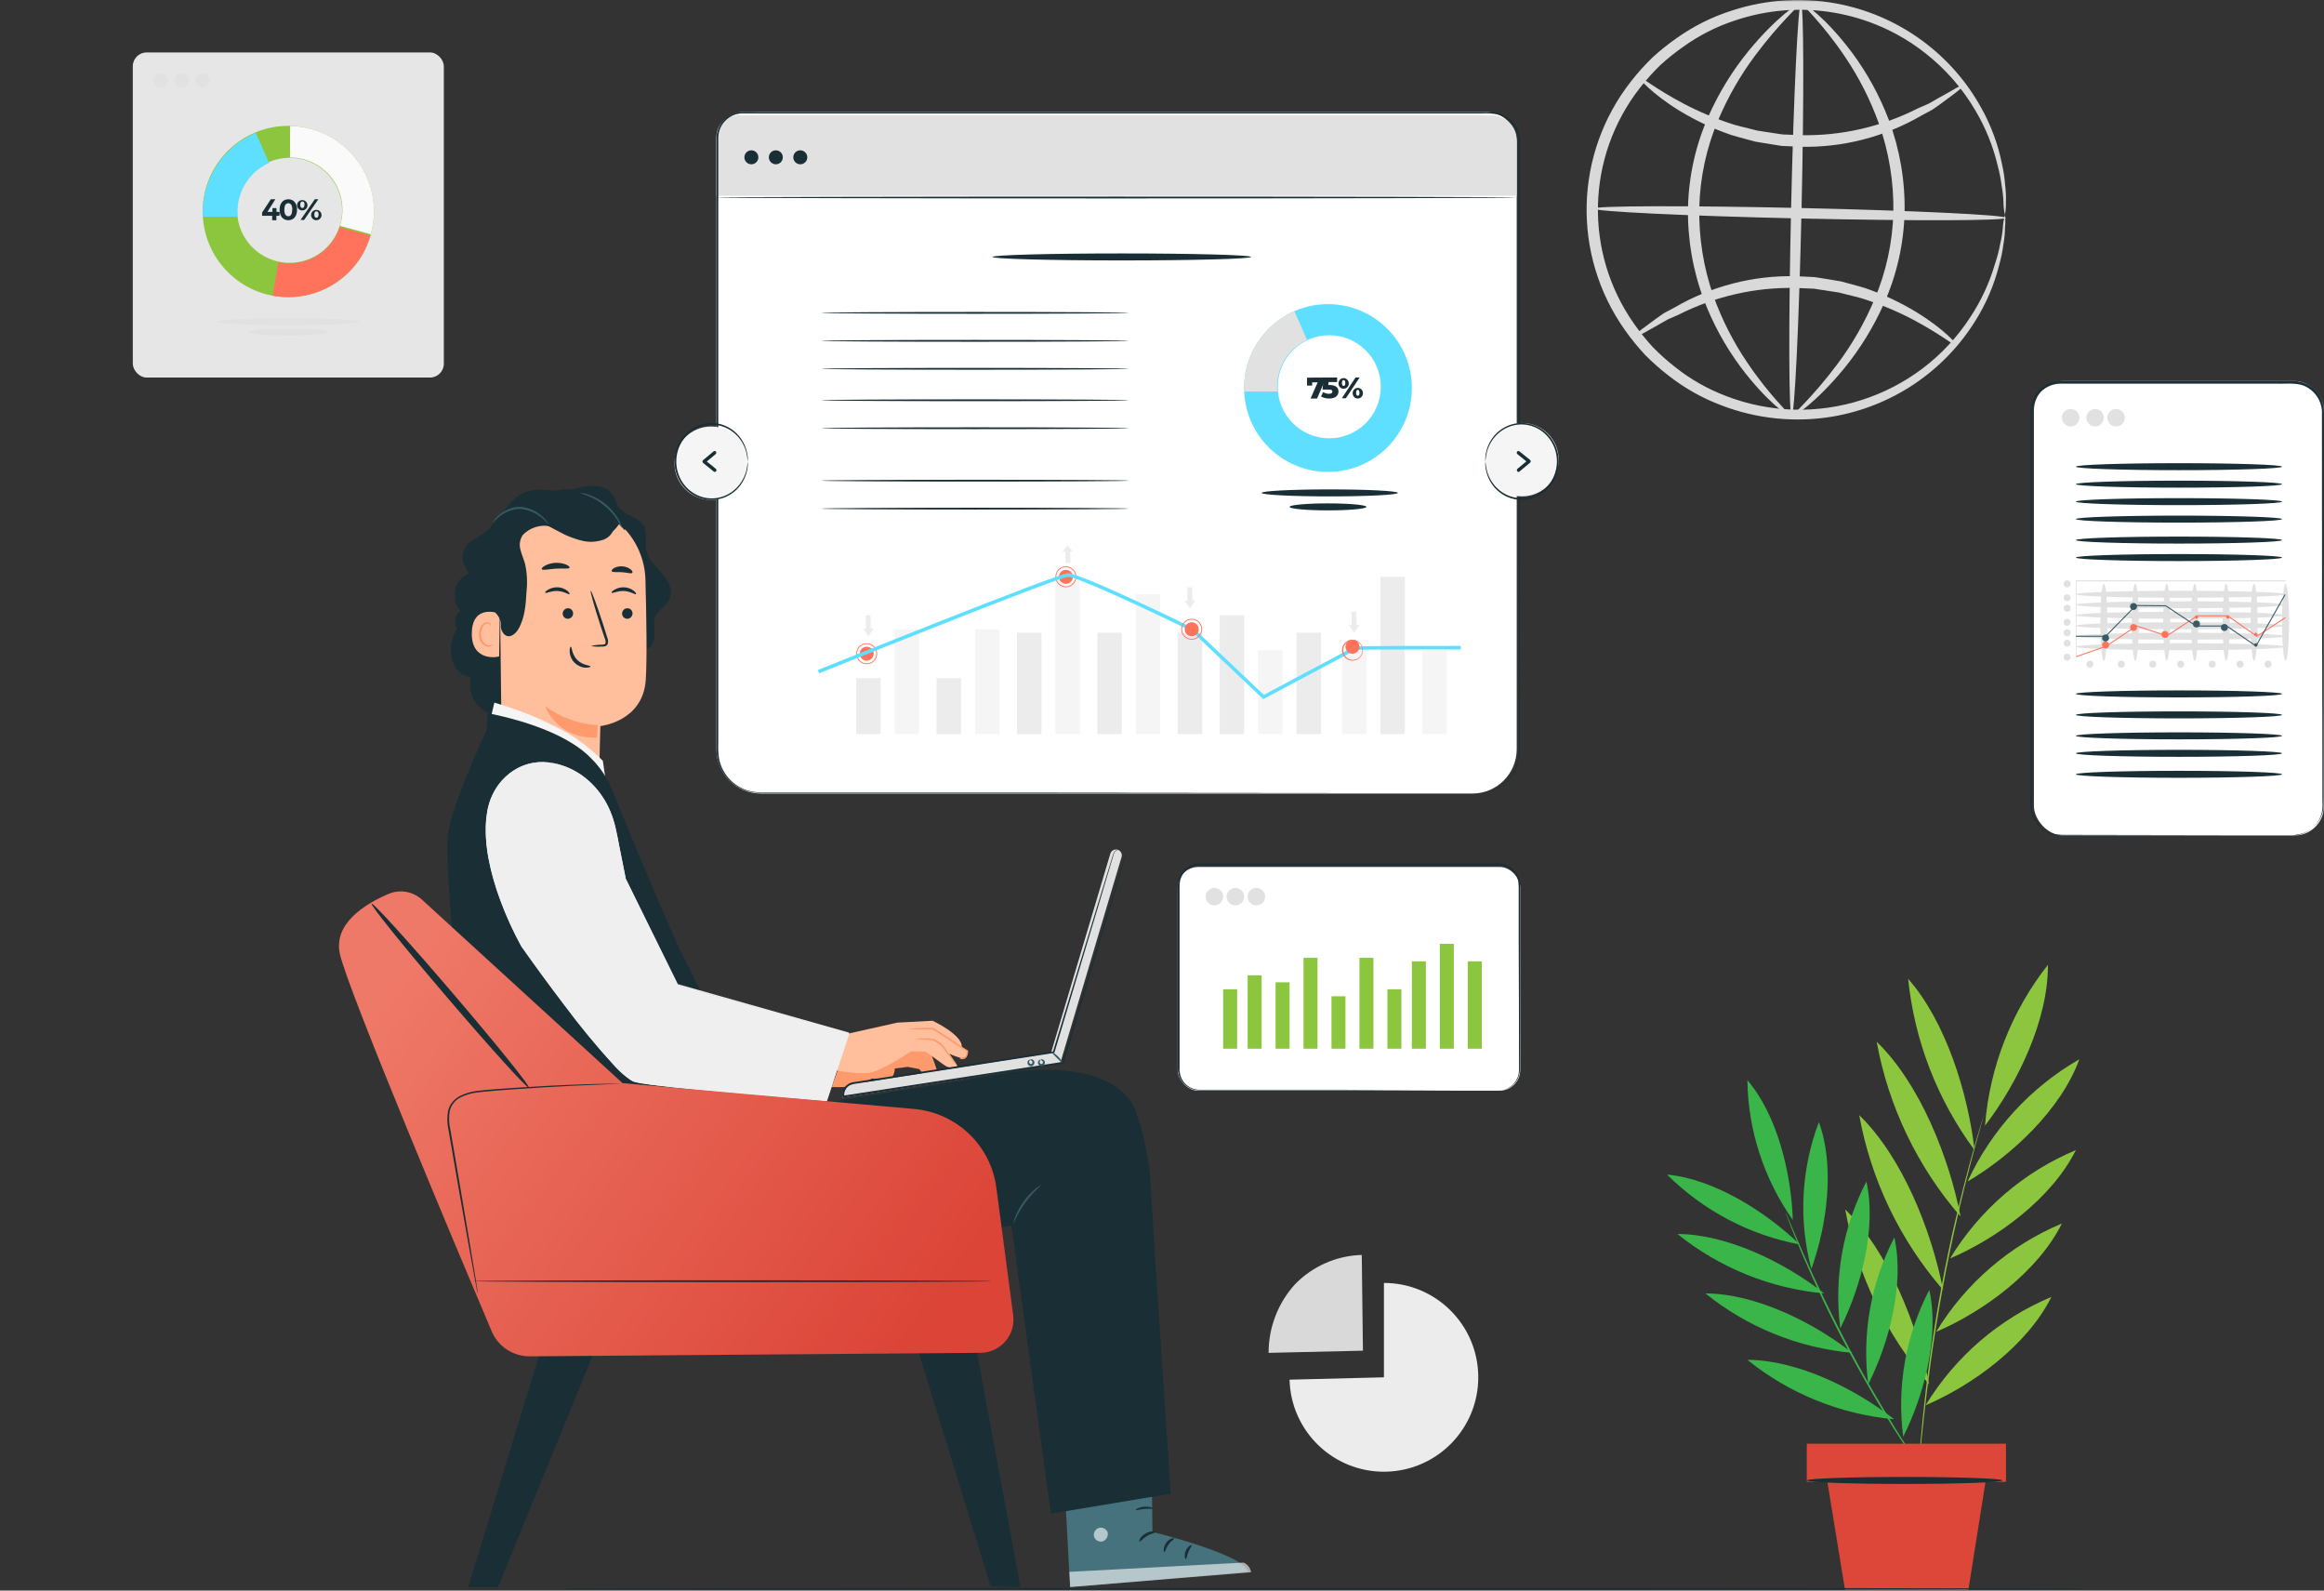 <?xml version="1.0" encoding="UTF-8"?>
<svg width="665px" height="455px" viewBox="0 0 665 455" version="1.1" xmlns="http://www.w3.org/2000/svg" xmlns:xlink="http://www.w3.org/1999/xlink">
    <rect x="0" y="0" width="665" height="455" fill="#333333" stroke="none"/>
    <title>3</title>
    <defs>
        <rect id="path-1" x="0" y="0" width="665" height="455"></rect>
        <linearGradient x1="5.314%" y1="26.256%" x2="97.8%" y2="72.361%" id="linearGradient-3">
            <stop stop-color="#EF7968" offset="0%"></stop>
            <stop stop-color="#DB4437" offset="100%"></stop>
        </linearGradient>
    </defs>
    <g id="Page-1" stroke="none" stroke-width="1" fill="none" fill-rule="evenodd">
        <g id="Artboard" transform="translate(-187, -344)">
            <g id="3" transform="translate(187, 344)">
                <mask id="mask-2" fill="white">
                    <use xlink:href="#path-1"></use>
                </mask>
                <g id="Mask"></g>
                <g id="Group-16" mask="url(#mask-2)">
                    <g transform="translate(38, 0)">
                        <g id="Group-3" stroke-width="1" fill="none" fill-rule="evenodd" transform="translate(0, 15)">
                            <rect id="Rectangle" fill="#E6E6E6" fill-rule="nonzero" x="0" y="0" width="89" height="93" rx="3.96"></rect>
                            <path d="M44.5,21 C30.969,21 20,31.969 20,45.5 C20,59.031 30.969,70 44.5,70 C58.031,70 69,59.031 69,45.5 C69,39.002 66.419,32.771 61.824,28.176 C57.229,23.581 50.998,21 44.5,21 L44.5,21 Z M44.871,60.184 C36.573,60.184 29.846,53.457 29.846,45.159 C29.846,36.862 36.573,30.135 44.871,30.135 C53.168,30.135 59.895,36.862 59.895,45.159 C59.895,53.457 53.168,60.184 44.871,60.184 Z" id="Shape" fill="#8CC63F" fill-rule="nonzero"></path>
                            <path d="M45,21 C45,23.597 45,27.102 45,30.048 C49.783,30.037 54.283,32.318 57.106,36.185 C59.93,40.053 60.736,45.04 59.276,49.603 L68.108,52 C70.132,44.71 68.669,36.892 64.146,30.833 C59.623,24.773 52.552,21.156 45,21.04 L45,21 Z" id="Path" fill="#FAFAFA" fill-rule="nonzero"></path>
                            <path d="M29.947,45.603 C29.946,39.555 33.494,34.074 39,31.619 L35.18,23 C25.982,26.904 20.003,35.955 20,45.98 C20,46.327 20,46.684 20,47 L29.998,47 C29.978,46.561 29.947,46.082 29.947,45.603 Z" id="Path" fill="#5FDFFF" fill-rule="nonzero"></path>
                            <path d="M44.83,60.329 C43.761,60.328 42.695,60.216 41.65,59.993 C41.27,62.144 40.56,66.307 40,69.592 C52.447,71.871 64.597,64.396 68,52.368 L59.14,50 C57.164,56.153 51.373,60.333 44.83,60.329 L44.83,60.329 Z" id="Path" fill="#FF735D" fill-rule="nonzero"></path>
                            <polygon id="Path" fill="#1A2E35" fill-rule="nonzero" points="41.962 46.737 41.087 46.737 41.087 48 39.885 48 39.885 46.737 37 46.737 37 45.799 39.49 42 40.788 42 38.529 45.604 39.962 45.604 39.962 44.525 41.125 44.525 41.125 45.604 42 45.604"></polygon>
                            <path d="M42,44.995 C42,43.085 43.05,42 44.5,42 C45.95,42 47,43.043 47,44.995 C47,46.946 45.95,48 44.5,48 C43.05,48 42,46.904 42,44.995 Z M45.645,44.995 C45.645,43.68 45.183,43.127 44.5,43.127 C43.817,43.127 43.366,43.67 43.366,44.995 C43.366,46.32 43.828,46.863 44.5,46.863 C45.172,46.863 45.592,46.31 45.592,44.995 L45.645,44.995 Z" id="Shape" fill="#1A2E35" fill-rule="nonzero"></path>
                            <path d="M47.009,43.567 C47.09,42.772 47.79,42.184 48.592,42.238 C49.394,42.292 50.008,42.969 49.98,43.768 C49.952,44.566 49.292,45.199 48.488,45.197 C48.066,45.2 47.663,45.023 47.381,44.711 C47.098,44.4 46.963,43.984 47.009,43.567 Z M49.152,43.567 C49.152,42.927 48.906,42.629 48.531,42.629 C48.156,42.629 47.909,42.938 47.909,43.567 C47.909,44.195 48.166,44.504 48.531,44.504 C48.895,44.504 49.109,44.206 49.109,43.567 L49.152,43.567 Z M52.078,42 L53.086,42 L49.013,47.925 L47.995,47.925 L52.078,42 Z M51.028,46.369 C51.109,45.573 51.812,44.985 52.615,45.041 C53.418,45.097 54.031,45.778 53.999,46.578 C53.967,47.378 53.301,48.007 52.496,48 C52.076,47.999 51.677,47.821 51.396,47.51 C51.116,47.199 50.982,46.784 51.028,46.369 L51.028,46.369 Z M53.172,46.369 C53.172,45.741 52.925,45.432 52.55,45.432 C52.175,45.432 51.928,45.741 51.928,46.369 C51.928,46.998 52.186,47.307 52.55,47.307 C52.914,47.307 53.172,46.988 53.172,46.369 Z" id="Shape" fill="#1A2E35" fill-rule="nonzero"></path>
                            <ellipse id="Oval" fill="#E1E1E1" fill-rule="nonzero" cx="44.5" cy="77" rx="20.5" ry="1"></ellipse>
                            <ellipse id="Oval" fill="#E1E1E1" fill-rule="nonzero" cx="44.5" cy="80" rx="11.5" ry="1"></ellipse>
                            <circle id="Oval" fill="#E1E1E1" fill-rule="nonzero" cx="8" cy="8" r="2"></circle>
                            <circle id="Oval" fill="#E1E1E1" fill-rule="nonzero" cx="14" cy="8" r="2"></circle>
                            <circle id="Oval" fill="#E1E1E1" fill-rule="nonzero" cx="20" cy="8" r="2"></circle>
                        </g>
                        <g id="Group-2" stroke-width="1" fill="none" fill-rule="evenodd" transform="translate(416, 0)">
                            <path d="M119.7,61.442 C119.416,60.219 119.274,58.968 119.274,57.712 C119.218,56.21 119.051,54.714 118.774,53.237 C118.519,51.206 118.122,49.195 117.585,47.219 C116.284,41.78 114.175,36.563 111.329,31.74 C107.607,25.345 102.689,19.716 96.84,15.155 C81.468,3.085 60.983,-0.412 42.438,5.868 C37.178,7.591 32.216,10.107 27.724,13.327 C25.386,14.958 23.158,16.74 21.056,18.661 C18.967,20.7 17.019,22.877 15.225,25.176 C-0.129,44.874 -0.799,72.207 13.573,92.624 C15.238,94.996 17.061,97.256 19.029,99.387 C21.024,101.414 23.152,103.308 25.397,105.057 C29.727,108.493 34.563,111.248 39.736,113.225 C65.508,123.241 94.813,113.824 109.803,90.709 C112.89,86.032 115.26,80.924 116.834,75.554 C117.485,73.619 117.999,71.641 118.373,69.636 C118.725,68.172 118.968,66.684 119.099,65.185 C119.16,63.922 119.366,62.671 119.712,61.455 C119.855,62.694 119.855,63.945 119.712,65.185 C119.704,66.711 119.561,68.233 119.287,69.735 C119.029,71.807 118.61,73.856 118.036,75.864 C116.636,81.439 114.369,86.762 111.317,91.642 C102.29,106.271 87.341,116.311 70.315,119.18 C59.652,120.95 48.707,119.842 38.622,115.973 C33.162,113.929 28.051,111.06 23.47,107.469 C21.092,105.635 18.839,103.645 16.726,101.513 C14.64,99.275 12.709,96.899 10.946,94.402 C-4.281,72.879 -3.559,43.995 12.723,23.249 C14.609,20.843 16.658,18.567 18.853,16.436 C21.069,14.409 23.418,12.532 25.885,10.816 C30.656,7.441 35.923,4.82 41.5,3.045 C51.759,-0.333 62.744,-0.913 73.305,1.367 C90.172,5.052 104.614,15.799 112.918,30.845 C115.73,35.868 117.735,41.296 118.861,46.933 C119.327,48.979 119.632,51.057 119.775,53.15 C119.975,54.662 120.042,56.189 119.975,57.712 C120.027,58.962 119.935,60.214 119.7,61.442 L119.7,61.442 Z" id="Path" fill="#D9D9D9" fill-rule="nonzero"></path>
                            <path d="M107.99,24.282 C108.116,24.474 107.048,25.422 104.988,26.984 L101.219,29.776 C100.465,30.301 99.674,30.902 98.794,31.466 L95.88,33.015 C85.288,39.186 73.241,42.286 61.045,41.979 L55.769,41.736 L50.744,40.929 C49.914,40.788 49.085,40.673 48.231,40.507 L45.869,39.866 C44.312,39.431 42.779,39.06 41.309,38.586 C36.152,36.816 31.195,34.489 26.523,31.645 C18.584,26.753 14.715,22.297 15.016,22.015 C15.318,21.734 19.652,25.37 27.654,29.596 C32.318,32.052 37.186,34.084 42.201,35.666 C43.621,36.089 45.103,36.409 46.598,36.793 L48.872,37.369 L51.234,37.728 L56.07,38.458 L61.095,38.663 C72.787,38.928 84.367,36.291 94.837,30.979 L97.789,29.699 C98.694,29.225 99.51,28.7 100.302,28.264 L104.347,25.998 C106.533,24.679 107.902,24.09 107.99,24.282 Z" id="Path" fill="#D9D9D9" fill-rule="nonzero"></path>
                            <path d="M13.01,96.718 C12.884,96.526 13.952,95.578 16.012,94.016 L19.793,91.224 C20.546,90.699 21.338,90.098 22.217,89.534 L25.131,87.985 C35.722,81.814 47.767,78.714 59.962,79.021 L65.237,79.264 L70.261,80.071 C71.09,80.212 71.919,80.327 72.773,80.493 L75.135,81.134 C76.692,81.569 78.225,81.94 79.694,82.414 C84.851,84.184 89.807,86.511 94.478,89.355 C102.416,94.247 106.285,98.703 105.984,98.985 C105.682,99.266 101.349,95.63 93.348,91.404 C88.691,88.963 83.832,86.944 78.828,85.372 C77.408,84.95 75.926,84.63 74.431,84.245 L72.158,83.669 L69.797,83.311 L65.011,82.581 L59.987,82.376 C48.296,82.111 36.718,84.748 26.249,90.059 L23.297,91.34 C22.393,91.814 21.576,92.339 20.785,92.774 L16.703,95.066 C14.454,96.347 13.136,96.91 13.01,96.718 Z" id="Path" fill="#D9D9D9" fill-rule="nonzero"></path>
                            <path d="M120,62.324 C120,63.157 93.54,63.227 60.962,62.497 C28.385,61.768 1.975,60.494 2,59.672 C2.025,58.851 28.447,58.769 61.05,59.499 C93.653,60.228 120.013,61.502 120,62.324 Z" id="Path" fill="#D9D9D9" fill-rule="nonzero"></path>
                            <path d="M58.676,119 C57.843,119 57.773,92.547 58.503,59.962 C59.232,27.378 60.506,0.975 61.328,1 C62.149,1.025 62.231,27.453 61.501,60.038 C60.772,92.622 59.498,119.025 58.676,119 Z" id="Path" fill="#D9D9D9" fill-rule="nonzero"></path>
                            <path d="M58.148,118.982 C57.925,119.32 51.476,114.914 44.022,104.925 C39.669,99.054 36.145,92.605 33.547,85.761 C30.383,77.31 28.844,68.33 29.012,59.299 C29.229,50.26 31.24,41.357 34.927,33.113 C37.902,26.435 41.75,20.187 46.37,14.537 C54.247,4.937 60.77,0.681 60.994,1.019 C61.217,1.357 55.415,6.226 48.171,15.952 C43.95,21.622 40.421,27.783 37.66,34.302 C34.297,42.226 32.459,50.722 32.243,59.337 C32.071,68.002 33.456,76.628 36.331,84.797 C38.726,91.43 41.932,97.737 45.873,103.573 C52.657,113.675 58.472,118.594 58.148,118.982 Z" id="Path" fill="#D9D9D9" fill-rule="nonzero"></path>
                            <path d="M61.818,1.018 C62.041,0.68 68.497,5.086 75.961,15.075 C80.318,20.946 83.847,27.395 86.447,34.239 C89.615,42.69 91.156,51.67 90.988,60.701 C90.771,69.74 88.757,78.643 85.066,86.887 C82.099,93.559 78.258,99.802 73.647,105.45 C65.748,115.063 59.23,119.319 59.006,118.981 C58.782,118.643 64.591,113.774 71.844,104.036 C76.064,98.369 79.593,92.212 82.355,85.698 C85.722,77.774 87.562,69.278 87.778,60.663 C87.915,52.013 86.499,43.409 83.599,35.265 C81.206,28.602 77.997,22.266 74.045,16.402 C67.303,6.338 61.482,1.381 61.818,1.018 Z" id="Path" fill="#D9D9D9" fill-rule="nonzero"></path>
                        </g>
                        <path d="M358.004,394 L358.004,367 C372.83,367.005 384.88,378.959 384.999,393.782 C385.119,408.605 373.264,420.753 358.44,420.996 C343.616,421.24 331.368,409.489 331,394.67 L358.004,394 Z" id="Path" fill="#ECECEC" fill-rule="nonzero"></path>
                        <path d="M352,386.382 L325,387 C324.996,379.68 327.733,372.631 332.66,367.276 C337.708,362.146 344.512,359.182 351.66,359 L352,386.382 Z" id="Path" fill="#D9D9D9" fill-rule="nonzero"></path>
                        <path d="M174.904,32 L387.18,32 C392.032,32 395.972,35.93 396,40.796 L396,214.296 C396,221.312 390.329,227 383.334,227 L179.666,227 C172.671,227 167,221.312 167,214.296 L167,39.927 C167,35.549 170.539,32 174.904,32 Z" id="Path" fill="#FFFFFF" fill-rule="nonzero"></path>
                        <path d="M173.241,33 L388.841,33 C390.74,33 392.561,33.74 393.903,35.057 C395.246,36.374 396,38.161 396,40.024 L396,56 L167,56 L167,39.123 C167,35.742 169.794,33 173.241,33 L173.241,33 Z" id="Path" fill="#E1E1E1" fill-rule="nonzero"></path>
                        <path d="M396,56.5 C396,56.64 344.73,56.76 281.505,56.76 C218.28,56.76 167,56.64 167,56.5 C167,56.36 218.26,56.24 281.505,56.24 C344.75,56.24 396,56.35 396,56.5 Z" id="Path" fill="#1A2E35" fill-rule="nonzero"></path>
                        <circle id="Oval" fill="#1A2E35" fill-rule="nonzero" cx="177" cy="45" r="2"></circle>
                        <circle id="Oval" fill="#1A2E35" fill-rule="nonzero" cx="184" cy="45" r="2"></circle>
                        <circle id="Oval" fill="#1A2E35" fill-rule="nonzero" cx="191" cy="45" r="2"></circle>
                        <ellipse id="Oval" fill="#1A2E35" fill-rule="nonzero" cx="283" cy="73.5" rx="37" ry="1"></ellipse>
                        <path d="M285,89.5 C285,89.64 265.294,89.76 241,89.76 C216.706,89.76 197,89.64 197,89.5 C197,89.36 216.696,89.24 241,89.24 C265.304,89.24 285,89.36 285,89.5 Z" id="Path" fill="#1A2E35" fill-rule="nonzero"></path>
                        <path d="M285,97.5 C285,97.64 265.294,97.76 241,97.76 C216.706,97.76 197,97.64 197,97.5 C197,97.36 216.696,97.24 241,97.24 C265.304,97.24 285,97.36 285,97.5 Z" id="Path" fill="#1A2E35" fill-rule="nonzero"></path>
                        <path d="M285,105.5 C285,105.64 265.294,105.76 241,105.76 C216.706,105.76 197,105.64 197,105.5 C197,105.36 216.696,105.24 241,105.24 C265.304,105.24 285,105.36 285,105.5 Z" id="Path" fill="#1A2E35" fill-rule="nonzero"></path>
                        <path d="M285,114.5 C285,114.64 265.294,114.76 241,114.76 C216.706,114.76 197,114.64 197,114.5 C197,114.36 216.696,114.24 241,114.24 C265.304,114.24 285,114.35 285,114.5 Z" id="Path" fill="#1A2E35" fill-rule="nonzero"></path>
                        <path d="M285,122.5 C285,122.64 265.294,122.76 241,122.76 C216.706,122.76 197,122.64 197,122.5 C197,122.36 216.696,122.24 241,122.24 C265.304,122.24 285,122.35 285,122.5 Z" id="Path" fill="#1A2E35" fill-rule="nonzero"></path>
                        <path d="M285,145.5 C285,145.64 265.294,145.76 241,145.76 C216.706,145.76 197,145.64 197,145.5 C197,145.36 216.696,145.24 241,145.24 C265.304,145.24 285,145.36 285,145.5 Z" id="Path" fill="#1A2E35" fill-rule="nonzero"></path>
                        <path d="M285,137.5 C285,137.64 265.294,137.76 241,137.76 C216.706,137.76 197,137.64 197,137.5 C197,137.36 216.696,137.24 241,137.24 C265.304,137.24 285,137.33 285,137.5 Z" id="Path" fill="#1A2E35" fill-rule="nonzero"></path>
                        <path d="M342,87 C328.746,87 318.002,97.743 318,110.997 C317.998,124.25 328.74,134.996 341.993,135 C355.247,135.004 365.994,124.264 366,111.01 C366,97.754 355.256,87.006 342,87 L342,87 Z M342.365,125.388 C334.223,125.388 327.622,118.787 327.622,110.645 C327.622,102.503 334.223,95.902 342.365,95.902 C350.507,95.902 357.108,102.503 357.108,110.645 C357.108,118.787 350.507,125.388 342.365,125.388 L342.365,125.388 Z" id="Shape" fill="#5FDFFF" fill-rule="nonzero"></path>
                        <path d="M327.432,110.629 C327.432,104.844 330.789,99.6 336,97.245 L332.382,89 C323.664,92.732 317.998,101.396 318,110.992 C318,111.325 318,111.657 318,112 L327.472,112 C327.462,111.546 327.432,111.093 327.432,110.629 Z" id="Path" fill="#E1E1E1" fill-rule="nonzero"></path>
                        <ellipse id="Oval" fill="#1A2E35" fill-rule="nonzero" cx="342.5" cy="141" rx="19.5" ry="1"></ellipse>
                        <ellipse id="Oval" fill="#1A2E35" fill-rule="nonzero" cx="342" cy="145" rx="11" ry="1"></ellipse>
                        <polygon id="Path" fill="#1A2E35" fill-rule="nonzero" points="341 108 341 109.093 338.871 114 337.009 114 339.049 109.377 337.463 109.377 337.463 110.295 336 110.295 336 108.033"></polygon>
                        <path d="M345,111.996 C345,113.073 344.187,113.999 342.35,113.999 C341.527,114.012 340.715,113.812 340,113.418 L340.612,112.168 C341.113,112.484 341.697,112.652 342.294,112.653 C342.873,112.653 343.263,112.427 343.263,112.028 C343.263,111.63 343.007,111.436 342.082,111.436 L340.434,111.436 L340.735,108 L344.61,108 L344.61,109.282 L342.16,109.282 L342.082,110.143 L342.494,110.143 C344.298,110.154 345,110.951 345,111.996 Z" id="Path" fill="#1A2E35" fill-rule="nonzero"></path>
                        <path d="M345.006,109.565 C345.069,108.743 345.754,108.123 346.551,108.165 C347.348,108.207 347.967,108.897 347.948,109.721 C347.929,110.545 347.278,111.204 346.48,111.206 C346.066,111.214 345.669,111.04 345.387,110.726 C345.106,110.413 344.967,109.991 345.006,109.565 L345.006,109.565 Z M349.868,108 L351.047,108 L347.111,113.924 L345.954,113.924 L349.868,108 Z M346.953,109.565 C346.953,108.967 346.753,108.728 346.469,108.728 C346.185,108.728 345.985,108.967 345.985,109.565 C345.985,110.163 346.206,110.402 346.469,110.402 C346.732,110.402 346.964,110.163 346.964,109.565 L346.953,109.565 Z M349.058,112.358 C349.121,111.537 349.805,110.916 350.602,110.958 C351.399,111.001 352.019,111.691 352,112.515 C351.98,113.339 351.329,113.997 350.531,114 C350.118,114.008 349.722,113.833 349.442,113.519 C349.162,113.206 349.026,112.783 349.069,112.358 L349.058,112.358 Z M351.005,112.358 C351.005,111.761 350.794,111.522 350.521,111.522 C350.247,111.522 350.037,111.761 350.037,112.358 C350.037,112.956 350.247,113.195 350.521,113.195 C350.794,113.195 351.015,112.967 351.015,112.358 L351.005,112.358 Z" id="Shape" fill="#1A2E35" fill-rule="nonzero"></path>
                        <rect id="Rectangle" fill="#ECECEC" fill-rule="nonzero" x="207" y="194" width="7" height="16"></rect>
                        <rect id="Rectangle" fill="#ECECEC" fill-rule="nonzero" x="230" y="194" width="7" height="16"></rect>
                        <rect id="Rectangle" fill="#F5F5F5" fill-rule="nonzero" x="218" y="180" width="7" height="30"></rect>
                        <rect id="Rectangle" fill="#F5F5F5" fill-rule="nonzero" x="241" y="180" width="7" height="30"></rect>
                        <rect id="Rectangle" fill="#ECECEC" fill-rule="nonzero" x="253" y="181" width="7" height="29"></rect>
                        <rect id="Rectangle" fill="#ECECEC" fill-rule="nonzero" x="276" y="181" width="7" height="29"></rect>
                        <rect id="Rectangle" fill="#ECECEC" fill-rule="nonzero" x="299" y="181" width="7" height="29"></rect>
                        <rect id="Rectangle" fill="#F5F5F5" fill-rule="nonzero" x="264" y="166" width="7" height="44"></rect>
                        <rect id="Rectangle" fill="#F5F5F5" fill-rule="nonzero" x="287" y="170" width="7" height="40"></rect>
                        <rect id="Rectangle" fill="#ECECEC" fill-rule="nonzero" x="333" y="181" width="7" height="29"></rect>
                        <rect id="Rectangle" fill="#F5F5F5" fill-rule="nonzero" x="322" y="186" width="7" height="24"></rect>
                        <rect id="Rectangle" fill="#ECECEC" fill-rule="nonzero" x="357" y="165" width="7" height="45"></rect>
                        <rect id="Rectangle" fill="#F5F5F5" fill-rule="nonzero" x="346" y="186" width="7" height="24"></rect>
                        <rect id="Rectangle" fill="#F5F5F5" fill-rule="nonzero" x="369" y="186" width="7" height="24"></rect>
                        <rect id="Rectangle" fill="#ECECEC" fill-rule="nonzero" x="311" y="176" width="7" height="34"></rect>
                        <circle id="Oval" fill="#FF735D" fill-rule="nonzero" cx="267" cy="165" r="2"></circle>
                        <path d="M267,168 C265.784,168 264.688,167.266 264.226,166.141 C263.763,165.017 264.025,163.724 264.889,162.869 C265.753,162.013 267.048,161.763 268.168,162.237 C269.288,162.71 270.011,163.813 270,165.029 C269.984,166.674 268.646,168 267,168 L267,168 Z M267,162.247 C265.886,162.247 264.882,162.918 264.456,163.946 C264.03,164.975 264.266,166.159 265.053,166.947 C265.841,167.734 267.025,167.97 268.053,167.544 C269.082,167.117 269.753,166.114 269.753,165 C269.748,163.482 268.518,162.252 267,162.247 Z" id="Shape" fill="#FF735D" fill-rule="nonzero"></path>
                        <polygon id="Path" fill="#ECECEC" fill-rule="nonzero" points="268.285 161 268.201 157.804 269 157.822 267.505 156 266 157.841 266.837 157.841 266.912 161"></polygon>
                        <circle id="Oval" fill="#FF735D" fill-rule="nonzero" cx="210" cy="187" r="2"></circle>
                        <path d="M210,190 C208.343,190 207,188.657 207,187 C207,185.343 208.343,184 210,184 C211.657,184 213,185.343 213,187 C213,188.657 211.657,190 210,190 Z M210,184.247 C208.479,184.247 207.247,185.479 207.247,187 C207.247,188.521 208.479,189.753 210,189.753 C211.521,189.753 212.753,188.521 212.753,187 C212.748,185.482 211.518,184.252 210,184.247 L210,184.247 Z" id="Shape" fill="#FF735D" fill-rule="nonzero"></path>
                        <polygon id="Path" fill="#ECECEC" fill-rule="nonzero" points="209.714 176 209.804 179.835 209 179.824 210.5 182 212 179.803 211.169 179.792 211.087 176.011"></polygon>
                        <polygon id="Path" fill="#ECECEC" fill-rule="nonzero" points="301.723 168 301.804 171.835 301 171.824 302.5 174 304 171.803 303.169 171.792 303.087 168.011"></polygon>
                        <path d="M323.469,200 L302.981,180.564 C289.993,174.222 269.948,164.886 267.613,165.018 C264.995,165.171 215.26,184.993 196.373,192.619 L196,191.672 C198.789,190.552 264.24,164.183 267.552,164 L267.623,164 C271.257,164 300.172,178.07 303.484,179.689 L303.605,179.781 L323.63,198.778 C327.426,196.742 349.213,185.136 349.575,184.963 C349.706,184.902 350.048,184.759 380,184.769 L380,185.787 C368.513,185.787 351.246,185.787 349.927,185.92 C348.79,186.5 332.45,195.215 323.751,199.847 L323.469,200 Z" id="Path" fill="#5FDFFF" fill-rule="nonzero"></path>
                        <circle id="Oval" fill="#FF735D" fill-rule="nonzero" cx="303" cy="180" r="2"></circle>
                        <path d="M303,183 C301.343,183 300,181.657 300,180 C300,178.343 301.343,177 303,177 C304.657,177 306,178.343 306,180 C306,181.657 304.657,183 303,183 L303,183 Z M303,177.247 C301.886,177.247 300.883,177.918 300.456,178.946 C300.03,179.975 300.266,181.159 301.053,181.947 C301.841,182.734 303.025,182.97 304.054,182.544 C305.082,182.117 305.753,181.114 305.753,180 C305.748,178.482 304.518,177.252 303,177.247 L303,177.247 Z" id="Shape" fill="#FF735D" fill-rule="nonzero"></path>
                        <circle id="Oval" fill="#FF735D" fill-rule="nonzero" cx="349" cy="185" r="2"></circle>
                        <path d="M349,189 C347.343,189 346,187.657 346,186 C346,184.343 347.343,183 349,183 C350.657,183 352,184.343 352,186 C352,186.796 351.684,187.559 351.121,188.121 C350.559,188.684 349.796,189 349,189 L349,189 Z M349,183.247 C347.498,183.299 346.315,184.546 346.343,186.049 C346.37,187.551 347.598,188.754 349.101,188.752 C350.604,188.749 351.826,187.541 351.848,186.038 C351.856,185.285 351.557,184.562 351.019,184.035 C350.482,183.508 349.752,183.224 349,183.247 L349,183.247 Z" id="Shape" fill="#FF735D" fill-rule="nonzero"></path>
                        <polygon id="Path" fill="#ECECEC" fill-rule="nonzero" points="348.714 175 348.804 178.835 348 178.813 349.5 181 351 178.792 350.169 178.792 350.087 175.011"></polygon>
                        <path d="M384.62,227 L385.155,227 L385.821,227 L386.739,226.859 C387.603,226.696 388.448,226.446 389.261,226.113 C390.373,225.626 391.412,224.988 392.348,224.217 C393.532,223.224 394.512,222.012 395.234,220.647 C396.099,218.998 396.575,217.173 396.626,215.312 C396.626,211.278 396.626,206.598 396.626,201.344 C396.626,180.307 396.626,149.912 396.545,112.285 C396.545,93.487 396.545,72.894 396.545,50.768 C396.545,48.005 396.545,45.218 396.545,42.408 C396.639,41.02 396.524,39.626 396.202,38.273 C395.801,36.916 395.049,35.688 394.023,34.713 C393.013,33.73 391.759,33.034 390.391,32.696 C388.986,32.45 387.557,32.368 386.134,32.454 L341.017,32.454 L179.213,32.454 C177.427,32.454 175.601,32.454 173.866,32.454 C170.282,32.824 167.552,35.831 167.53,39.433 L167.53,44.747 C167.53,51.833 167.53,58.869 167.53,65.855 C167.53,79.826 167.53,93.581 167.53,107.122 C167.53,134.179 167.53,160.279 167.53,185.138 C167.53,191.35 167.53,197.485 167.53,203.543 C167.53,206.568 167.53,209.577 167.53,212.569 C167.46,214.041 167.531,215.517 167.742,216.976 C168.572,221.318 171.736,224.846 175.964,226.143 C177.333,226.539 178.757,226.713 180.181,226.657 L201.368,226.657 L262.909,226.657 L352.003,226.738 L376.216,226.738 L382.512,226.738 L384.661,226.738 L382.512,226.738 L376.216,226.738 L352.003,226.738 L262.909,226.818 L201.368,226.818 L180.141,226.818 C178.672,226.874 177.204,226.693 175.793,226.284 C171.4,224.938 168.111,221.275 167.247,216.764 C167.03,215.275 166.955,213.769 167.026,212.266 C167.026,209.281 167.026,206.272 167.026,203.24 C167.026,197.189 167.026,191.054 167.026,184.835 C167.026,159.976 167.026,133.877 167.026,106.819 C167.026,93.292 167.026,79.536 167.026,65.552 C167.026,58.567 167.026,51.531 167.026,44.445 L167.026,39.543 C167.064,35.682 169.985,32.459 173.825,32.04 C175.662,31.95 177.417,32.04 179.223,32.04 L341.027,32.04 L388.303,32.04 C389.043,32.033 389.782,32.117 390.502,32.292 C391.943,32.641 393.266,33.364 394.336,34.39 C395.397,35.405 396.179,36.676 396.606,38.081 C396.941,39.477 397.064,40.915 396.969,42.347 C396.969,45.157 396.969,47.944 396.969,50.707 C396.969,72.813 396.969,93.406 396.969,112.225 C396.969,149.821 396.908,180.247 396.888,201.284 C396.888,206.538 396.888,211.207 396.888,215.261 C396.83,217.146 396.34,218.992 395.456,220.657 C394.719,222.032 393.722,223.252 392.52,224.247 C391.571,225.022 390.518,225.66 389.392,226.143 C388.572,226.472 387.72,226.716 386.85,226.869 L385.922,227 L385.246,227 L384.62,227 Z" id="Path" fill="#1A2E35" fill-rule="nonzero"></path>
                        <circle id="Oval" fill="#F5F5F5" fill-rule="nonzero" cx="397.5" cy="131.5" r="10.5"></circle>
                        <path d="M387.025,131.954 C387.119,132.83 387.261,133.7 387.449,134.559 C388.05,136.883 389.383,138.931 391.236,140.374 C393.991,142.532 397.612,143.088 400.85,141.85 C402.728,141.134 404.361,139.857 405.543,138.179 C408.16,134.483 408.16,129.445 405.543,125.749 C404.362,124.068 402.729,122.787 400.85,122.067 C397.612,120.83 393.991,121.386 391.236,123.544 C389.383,124.987 388.05,127.035 387.449,129.359 C387.261,130.218 387.119,131.088 387.025,131.964 C386.964,131.072 387.04,130.175 387.252,129.308 C387.794,126.897 389.122,124.756 391.009,123.247 C392.309,122.211 393.826,121.508 395.436,121.196 C397.296,120.826 399.216,120.982 400.998,121.647 C402.969,122.387 404.685,123.718 405.928,125.472 C408.691,129.35 408.691,134.65 405.928,138.528 C404.685,140.282 402.969,141.613 400.998,142.353 C399.216,143.018 397.296,143.174 395.436,142.804 C393.826,142.492 392.309,141.789 391.009,140.753 C389.122,139.244 387.794,137.103 387.252,134.692 C387.031,133.799 386.955,132.873 387.025,131.954 Z" id="Path" fill="#1A2E35" fill-rule="nonzero"></path>
                        <path d="M396.509,135 C396.309,134.999 396.132,134.863 396.067,134.662 C396.001,134.461 396.061,134.237 396.217,134.104 L398.762,131.98 L396.189,129.906 C396.054,129.798 395.983,129.622 396.003,129.443 C396.024,129.265 396.131,129.111 396.286,129.04 C396.441,128.97 396.619,128.993 396.754,129.101 L399.818,131.567 C399.933,131.662 400,131.809 400,131.965 C400,132.12 399.933,132.267 399.818,132.362 L396.792,134.889 C396.711,134.958 396.612,134.997 396.509,135 Z" id="Path" fill="#1A2E35" fill-rule="nonzero"></path>
                        <circle id="Oval" fill="#F5F5F5" fill-rule="nonzero" cx="165.5" cy="132.5" r="10.5"></circle>
                        <path d="M175.979,132.036 C175.885,131.16 175.744,130.29 175.555,129.431 C174.955,127.106 173.623,125.059 171.772,123.616 C169.018,121.458 165.4,120.901 162.165,122.139 C160.288,122.856 158.657,124.133 157.475,125.811 C154.86,129.507 154.86,134.544 157.475,138.241 C158.655,139.922 160.287,141.203 162.165,141.922 C165.4,143.16 169.018,142.604 171.772,140.445 C173.623,139.003 174.955,136.955 175.555,134.631 C175.744,133.771 175.885,132.902 175.979,132.026 C176.041,132.918 175.965,133.815 175.753,134.682 C175.208,137.099 173.874,139.245 171.979,140.753 C170.679,141.789 169.164,142.492 167.555,142.804 C165.697,143.174 163.778,143.018 161.997,142.353 C160.028,141.613 158.313,140.282 157.071,138.528 C154.31,134.65 154.31,129.35 157.071,125.472 C158.313,123.718 160.028,122.387 161.997,121.647 C163.778,120.982 165.697,120.826 167.555,121.196 C171.582,122.006 174.782,125.195 175.733,129.349 C175.955,130.225 176.038,131.132 175.979,132.036 Z" id="Path" fill="#1A2E35" fill-rule="nonzero"></path>
                        <path d="M166.511,134.99 C166.409,134.99 166.31,134.955 166.229,134.889 L163.182,132.426 C163.067,132.331 163,132.184 163,132.029 C163,131.873 163.067,131.727 163.182,131.632 L166.201,129.108 C166.333,128.996 166.512,128.969 166.668,129.036 C166.825,129.104 166.936,129.255 166.96,129.434 C166.983,129.612 166.916,129.791 166.784,129.902 L164.245,132.024 L166.812,134.095 C166.974,134.225 167.04,134.451 166.976,134.656 C166.912,134.862 166.732,135 166.53,135 L166.511,134.99 Z" id="Path" fill="#1A2E35" fill-rule="nonzero"></path>
                        <rect id="Rectangle" fill="#FFFFFF" fill-rule="nonzero" x="299" y="248" width="98" height="64" rx="5.89"></rect>
                        <path d="M390.817,312 C390.817,312 391.089,312 391.623,311.909 C392.402,311.798 393.15,311.525 393.819,311.107 C394.918,310.438 395.771,309.427 396.247,308.226 C396.862,306.815 396.6,304.989 396.65,303.001 C396.65,295.006 396.65,283.45 396.57,269.185 C396.57,265.613 396.57,261.893 396.57,258.024 C396.57,257.05 396.57,256.066 396.57,255.072 C396.61,254.083 396.57,253.092 396.449,252.109 C396.036,250.12 394.617,248.494 392.711,247.828 C391.731,247.537 390.707,247.43 389.689,247.513 L366.185,247.513 L305.205,247.513 C302.532,247.51 300.219,249.386 299.654,252.018 C299.541,252.66 299.497,253.314 299.523,253.966 L299.523,259.962 C299.523,265.265 299.523,270.487 299.523,275.627 C299.523,285.895 299.523,295.807 299.523,305.253 C299.43,306.389 299.635,307.529 300.117,308.561 C300.612,309.56 301.386,310.393 302.344,310.955 C303.294,311.508 304.38,311.779 305.477,311.736 L321.747,311.736 L344.918,311.736 L378.496,311.817 L387.623,311.817 L390.001,311.817 L390.807,311.817 L390.001,311.817 L387.623,311.817 L378.496,311.817 L344.918,311.899 L321.747,311.899 L305.467,311.899 C304.286,311.943 303.116,311.651 302.092,311.056 C301.051,310.447 300.211,309.544 299.674,308.459 C299.155,307.359 298.929,306.143 299.019,304.928 C299.019,295.493 299.019,285.58 299.019,275.303 C299.019,270.169 299.019,264.947 299.019,259.637 L299.019,253.976 C298.994,253.296 299.042,252.616 299.16,251.947 C299.776,249.079 302.292,247.031 305.205,247.026 L366.185,247.026 L389.648,247.026 C390.722,246.943 391.801,247.06 392.832,247.371 C394.886,248.085 396.417,249.835 396.862,251.977 C396.987,252.987 397.027,254.005 396.983,255.021 C396.983,256.015 396.983,256.999 396.983,257.973 C396.983,261.869 396.983,265.59 396.983,269.134 C396.983,283.399 396.922,294.945 396.902,302.95 C396.902,303.944 396.902,304.884 396.902,305.77 C396.916,306.611 396.761,307.446 396.449,308.226 C395.949,309.448 395.064,310.471 393.93,311.138 C393.244,311.551 392.478,311.811 391.683,311.899 C391.399,311.96 391.108,311.994 390.817,312 Z" id="Path" fill="#1A2E35" fill-rule="nonzero"></path>
                        <rect id="Rectangle" fill="#8CC63F" fill-rule="nonzero" x="343" y="285" width="4" height="15"></rect>
                        <rect id="Rectangle" fill="#8CC63F" fill-rule="nonzero" x="312" y="283" width="4" height="17"></rect>
                        <rect id="Rectangle" fill="#8CC63F" fill-rule="nonzero" x="319" y="279" width="4" height="21"></rect>
                        <rect id="Rectangle" fill="#8CC63F" fill-rule="nonzero" x="327" y="281" width="4" height="19"></rect>
                        <rect id="Rectangle" fill="#8CC63F" fill-rule="nonzero" x="335" y="274" width="4" height="26"></rect>
                        <rect id="Rectangle" fill="#8CC63F" fill-rule="nonzero" x="351" y="274" width="4" height="26"></rect>
                        <rect id="Rectangle" fill="#8CC63F" fill-rule="nonzero" x="359" y="283" width="4" height="17"></rect>
                        <rect id="Rectangle" fill="#8CC63F" fill-rule="nonzero" x="366" y="275" width="4" height="25"></rect>
                        <rect id="Rectangle" fill="#8CC63F" fill-rule="nonzero" x="374" y="270" width="4" height="30"></rect>
                        <rect id="Rectangle" fill="#8CC63F" fill-rule="nonzero" x="382" y="275" width="4" height="25"></rect>
                        <circle id="Oval" fill="#E1E1E1" fill-rule="nonzero" cx="309.5" cy="256.5" r="2.5"></circle>
                        <circle id="Oval" fill="#E1E1E1" fill-rule="nonzero" cx="315.5" cy="256.5" r="2.5"></circle>
                        <circle id="Oval" fill="#E1E1E1" fill-rule="nonzero" cx="321.5" cy="256.5" r="2.5"></circle>
                        <rect id="Rectangle" fill="#FFFFFF" fill-rule="nonzero" x="544" y="109" width="83" height="130" rx="8.43"></rect>
                        <path d="M618.166,238.973 L618.429,238.973 C618.601,238.973 618.874,238.973 619.218,238.903 C621.968,238.543 624.367,236.869 625.641,234.42 C626.136,233.482 626.445,232.459 626.551,231.405 C626.632,230.269 626.551,229.033 626.551,227.736 C626.551,217.343 626.551,202.317 626.47,183.762 C626.389,165.208 626.47,143.085 626.41,118.54 C626.598,115.446 625.038,112.506 622.364,110.911 C619.704,109.202 616.295,109.906 613.119,109.745 L551.724,109.745 C548.177,109.748 545.025,111.995 543.886,115.334 C543.459,116.997 543.312,118.719 543.451,120.429 C543.451,122.165 543.451,123.897 543.451,125.626 C543.451,132.528 543.451,139.319 543.451,146 C543.451,159.358 543.451,172.243 543.451,184.526 C543.451,196.809 543.451,208.468 543.451,219.384 C543.451,222.111 543.451,224.791 543.451,227.424 C543.451,228.731 543.451,230.068 543.451,231.314 C543.814,235.108 546.737,238.166 550.531,238.722 C551.725,238.823 552.924,238.856 554.121,238.823 L557.661,238.823 L601.912,238.903 L613.938,238.903 L617.064,238.903 L618.126,238.903 L617.064,238.903 L613.938,238.903 L601.912,238.903 L557.661,238.983 L554.121,238.983 C552.904,239.023 551.684,238.992 550.47,238.893 C546.492,238.319 543.423,235.119 543.036,231.143 C542.955,229.817 543.036,228.54 543.036,227.213 C543.036,224.58 543.036,221.9 543.036,219.172 C543.036,208.257 543.036,196.587 543.036,184.315 C543.036,172.042 543.036,159.187 543.036,145.789 C543.036,139.088 543.036,132.297 543.036,125.415 L543.036,117.605 C543.051,116.703 543.205,115.808 543.491,114.952 C544.7,111.399 548.052,109.006 551.825,109 L618.045,109 C621.381,108.945 624.462,110.766 626.005,113.705 C626.371,114.414 626.643,115.168 626.814,115.947 C626.955,116.719 627.016,117.504 626.996,118.289 C626.996,142.834 626.996,164.946 626.936,183.511 C626.875,202.075 626.875,217.092 626.855,227.485 C626.855,228.781 626.855,229.998 626.804,231.164 C626.692,232.247 626.369,233.298 625.853,234.259 C625.043,235.77 623.801,237.008 622.283,237.817 C621.339,238.31 620.309,238.621 619.249,238.732 C618.894,238.837 618.532,238.917 618.166,238.973 L618.166,238.973 Z" id="Path" fill="#1A2E35" fill-rule="nonzero"></path>
                        <circle id="Oval" fill="#E1E1E1" fill-rule="nonzero" cx="554.5" cy="119.5" r="2.5"></circle>
                        <circle id="Oval" fill="#E1E1E1" fill-rule="nonzero" cx="561.5" cy="119.5" r="2.5"></circle>
                        <circle id="Oval" fill="#E1E1E1" fill-rule="nonzero" cx="567.5" cy="119.5" r="2.5"></circle>
                        <ellipse id="Oval" fill="#1A2E35" fill-rule="nonzero" cx="585.5" cy="133.5" rx="29.5" ry="1"></ellipse>
                        <ellipse id="Oval" fill="#1A2E35" fill-rule="nonzero" cx="585.5" cy="138.5" rx="29.5" ry="1"></ellipse>
                        <ellipse id="Oval" fill="#1A2E35" fill-rule="nonzero" cx="585.5" cy="143.5" rx="29.5" ry="1"></ellipse>
                        <ellipse id="Oval" fill="#1A2E35" fill-rule="nonzero" cx="585.5" cy="148.5" rx="29.5" ry="1"></ellipse>
                        <ellipse id="Oval" fill="#1A2E35" fill-rule="nonzero" cx="585.5" cy="154.5" rx="29.5" ry="1"></ellipse>
                        <ellipse id="Oval" fill="#1A2E35" fill-rule="nonzero" cx="585.5" cy="159.5" rx="29.5" ry="1"></ellipse>
                        <ellipse id="Oval" fill="#1A2E35" fill-rule="nonzero" cx="585.5" cy="198.5" rx="29.5" ry="1"></ellipse>
                        <ellipse id="Oval" fill="#1A2E35" fill-rule="nonzero" cx="585.5" cy="204.5" rx="29.5" ry="1"></ellipse>
                        <ellipse id="Oval" fill="#1A2E35" fill-rule="nonzero" cx="585.5" cy="210.5" rx="29.5" ry="1"></ellipse>
                        <ellipse id="Oval" fill="#1A2E35" fill-rule="nonzero" cx="585.5" cy="215.5" rx="29.5" ry="1"></ellipse>
                        <ellipse id="Oval" fill="#1A2E35" fill-rule="nonzero" cx="585.5" cy="221.5" rx="29.5" ry="1"></ellipse>
                        <path d="M616,166.32 L611.442,166.32 L598.859,166.32 L556.1,166.32 L556.2,166.237 C556.2,169.692 556.2,173.282 556.2,176.954 C556.2,180.625 556.2,184.431 556.2,188 L556.1,187.928 L598.558,187.928 L611.041,187.928 L611.041,187.928 L598.558,187.928 L556.1,187.928 L556,187.928 L556,187.845 C556,184.277 556,180.625 556,176.799 C556,172.972 556,169.579 556,166.083 L556,166 L556.1,166 L598.859,166 L611.442,166 L616,166 L616,166.32 Z" id="Path" fill="#E1E1E1" fill-rule="nonzero"></path>
                        <ellipse id="Oval" fill="#E1E1E1" fill-rule="nonzero" cx="586" cy="170" rx="30" ry="1"></ellipse>
                        <ellipse id="Oval" fill="#E1E1E1" fill-rule="nonzero" cx="586" cy="173" rx="30" ry="1"></ellipse>
                        <ellipse id="Oval" fill="#E1E1E1" fill-rule="nonzero" cx="586" cy="176" rx="30" ry="1"></ellipse>
                        <ellipse id="Oval" fill="#E1E1E1" fill-rule="nonzero" cx="586" cy="179" rx="30" ry="1"></ellipse>
                        <ellipse id="Oval" fill="#E1E1E1" fill-rule="nonzero" cx="586" cy="182" rx="30" ry="1"></ellipse>
                        <ellipse id="Oval" fill="#E1E1E1" fill-rule="nonzero" cx="586" cy="185" rx="30" ry="1"></ellipse>
                        <ellipse id="Oval" fill="#E1E1E1" fill-rule="nonzero" cx="564" cy="178" rx="1" ry="11"></ellipse>
                        <ellipse id="Oval" fill="#E1E1E1" fill-rule="nonzero" cx="573" cy="178" rx="1" ry="11"></ellipse>
                        <ellipse id="Oval" fill="#E1E1E1" fill-rule="nonzero" cx="582" cy="178" rx="1" ry="11"></ellipse>
                        <ellipse id="Oval" fill="#E1E1E1" fill-rule="nonzero" cx="590" cy="178" rx="1" ry="11"></ellipse>
                        <ellipse id="Oval" fill="#E1E1E1" fill-rule="nonzero" cx="599" cy="178" rx="1" ry="11"></ellipse>
                        <ellipse id="Oval" fill="#E1E1E1" fill-rule="nonzero" cx="607" cy="178" rx="1" ry="11"></ellipse>
                        <ellipse id="Oval" fill="#E1E1E1" fill-rule="nonzero" cx="616" cy="178" rx="1" ry="11"></ellipse>
                        <circle id="Oval" fill="#FF735D" fill-rule="nonzero" cx="564.5" cy="184.5" r="1"></circle>
                        <circle id="Oval" fill="#FF735D" fill-rule="nonzero" cx="572.5" cy="179.5" r="1"></circle>
                        <circle id="Oval" fill="#FF735D" fill-rule="nonzero" cx="581.5" cy="181.5" r="1"></circle>
                        <path d="M590.854,176.146 C591.049,176.342 591.049,176.658 590.854,176.854 C590.658,177.049 590.342,177.049 590.146,176.854 L590.146,176.854 C589.951,176.658 589.951,176.342 590.146,176.146 C590.342,175.951 590.658,175.951 590.854,176.146 Z" id="Path" fill="#FF735D" fill-rule="nonzero"></path>
                        <path d="M599.854,176.146 C600.049,176.342 600.049,176.658 599.854,176.854 C599.658,177.049 599.342,177.049 599.146,176.854 L599.146,176.854 C598.951,176.658 598.951,176.342 599.146,176.146 C599.342,175.951 599.658,175.951 599.854,176.146 L599.854,176.146 Z" id="Path" fill="#FF735D" fill-rule="nonzero"></path>
                        <path d="M607.854,181.146 C608.049,181.342 608.049,181.658 607.854,181.854 C607.658,182.049 607.342,182.049 607.146,181.854 L607.146,181.854 C606.951,181.658 606.951,181.342 607.146,181.146 C607.342,180.951 607.658,180.951 607.854,181.146 Z" id="Path" fill="#FF735D" fill-rule="nonzero"></path>
                        <circle id="Oval" fill="#375A64" fill-rule="nonzero" cx="572.5" cy="173.5" r="1"></circle>
                        <circle id="Oval" fill="#375A64" fill-rule="nonzero" cx="564.5" cy="182.5" r="1"></circle>
                        <path d="M607.854,184.146 C607.98,184.273 608.029,184.457 607.983,184.629 C607.937,184.802 607.802,184.937 607.629,184.983 C607.457,185.029 607.273,184.98 607.146,184.854 C606.951,184.658 606.951,184.342 607.146,184.146 C607.342,183.951 607.658,183.951 607.854,184.146 L607.854,184.146 Z" id="Path" fill="#375A64" fill-rule="nonzero"></path>
                        <circle id="Oval" fill="#375A64" fill-rule="nonzero" cx="598.5" cy="179.5" r="1"></circle>
                        <circle id="Oval" fill="#375A64" fill-rule="nonzero" cx="590.5" cy="178.5" r="1"></circle>
                        <ellipse id="Oval" fill="#E1E1E1" fill-rule="nonzero" cx="560" cy="190" rx="1" ry="1"></ellipse>
                        <ellipse id="Oval" fill="#E1E1E1" fill-rule="nonzero" cx="569" cy="190" rx="1" ry="1"></ellipse>
                        <ellipse id="Oval" fill="#E1E1E1" fill-rule="nonzero" cx="578" cy="190" rx="1" ry="1"></ellipse>
                        <ellipse id="Oval" fill="#E1E1E1" fill-rule="nonzero" cx="586" cy="190" rx="1" ry="1"></ellipse>
                        <ellipse id="Oval" fill="#E1E1E1" fill-rule="nonzero" cx="595" cy="190" rx="1" ry="1"></ellipse>
                        <ellipse id="Oval" fill="#E1E1E1" fill-rule="nonzero" cx="603" cy="190" rx="1" ry="1"></ellipse>
                        <ellipse id="Oval" fill="#E1E1E1" fill-rule="nonzero" cx="611" cy="190" rx="1" ry="1"></ellipse>
                        <ellipse id="Oval" fill="#E1E1E1" fill-rule="nonzero" cx="553.5" cy="188" rx="1" ry="1"></ellipse>
                        <ellipse id="Oval" fill="#E1E1E1" fill-rule="nonzero" cx="553.5" cy="184" rx="1" ry="1"></ellipse>
                        <ellipse id="Oval" fill="#E1E1E1" fill-rule="nonzero" cx="553.5" cy="181" rx="1" ry="1"></ellipse>
                        <ellipse id="Oval" fill="#E1E1E1" fill-rule="nonzero" cx="553.5" cy="178" rx="1" ry="1"></ellipse>
                        <ellipse id="Oval" fill="#E1E1E1" fill-rule="nonzero" cx="553.5" cy="174" rx="1" ry="1"></ellipse>
                        <ellipse id="Oval" fill="#E1E1E1" fill-rule="nonzero" cx="553.5" cy="171" rx="1" ry="1"></ellipse>
                        <ellipse id="Oval" fill="#E1E1E1" fill-rule="nonzero" cx="553.5" cy="167" rx="1" ry="1"></ellipse>
                        <polygon id="Path" fill="#FF735D" fill-rule="nonzero" points="556.091 188 556 187.73 564.612 184.723 573.314 178.888 581.976 181.735 590.708 176.02 599.451 176 599.491 176.02 607.791 181.855 615.839 176.57 616 176.809 607.791 182.205 607.7 182.145 599.36 176.29 590.799 176.31 582.026 182.055 573.364 179.207 564.722 184.993"></polygon>
                        <polygon id="Path" fill="#375A64" fill-rule="nonzero" points="607.586 185 599.122 179.224 590.398 179.224 581.673 173.448 573.209 173.367 564.564 182.157 556 182.157 556 181.865 564.444 181.865 573.088 173.075 581.763 173.155 590.488 178.931 599.213 178.931 607.486 184.587 615.749 170 616 170.141"></polygon>
                        <path d="M513,402 C526.461,396.236 542.052,384.901 549,371 C534.058,377.245 521.458,388.096 513,402" id="Path" fill="#8CC63F" fill-rule="nonzero"></path>
                        <path d="M516,381 C529.461,375.236 545.052,363.901 552,350 C537.058,356.245 524.458,367.096 516,381" id="Path" fill="#8CC63F" fill-rule="nonzero"></path>
                        <path d="M520,360 C533.461,354.236 549.052,342.901 556,329 C541.058,335.245 528.458,346.096 520,360" id="Path" fill="#8CC63F" fill-rule="nonzero"></path>
                        <path d="M525,338 C537.661,330.533 551.74,317.425 557,303 C542.943,311.112 531.765,323.338 525,338" id="Path" fill="#8CC63F" fill-rule="nonzero"></path>
                        <path d="M530,322 C539.378,309.812 548.111,291.702 547.999,276 C537.58,289.245 531.32,305.244 530,322" id="Path" fill="#8CC63F" fill-rule="nonzero"></path>
                        <path d="M527,329 C525.136,312.707 518.779,292.222 508,280 C509.819,297.737 516.381,314.66 527,329" id="Path" fill="#8CC63F" fill-rule="nonzero"></path>
                        <path d="M523,348 C519.695,330.987 511.33,309.943 499,298 C502.376,316.531 510.667,333.804 523,348" id="Path" fill="#8CC63F" fill-rule="nonzero"></path>
                        <path d="M518,369 C514.695,351.987 506.33,330.943 494,319 C497.376,337.531 505.667,354.804 518,369" id="Path" fill="#8CC63F" fill-rule="nonzero"></path>
                        <path d="M514,396 C510.695,378.987 502.33,357.943 490,346 C493.376,364.531 501.667,381.804 514,396" id="Path" fill="#8CC63F" fill-rule="nonzero"></path>
                        <path d="M530,318 C529.956,318.079 529.923,318.164 529.901,318.252 L529.654,319.009 L528.746,321.926 C527.956,324.459 526.879,328.153 525.635,332.734 C524.391,337.316 522.988,342.827 521.556,348.882 C520.124,354.937 518.722,361.769 517.399,368.905 C516.075,376.04 515.028,382.872 514.159,389.089 C513.29,395.306 512.658,400.947 512.184,405.68 C511.71,410.413 511.404,414.248 511.197,416.903 L511.009,419.93 L511.009,420.728 C510.997,420.818 510.997,420.91 511.009,421 C511.021,420.91 511.021,420.818 511.009,420.728 L511.098,419.94 L511.384,416.913 C511.611,414.269 511.977,410.434 512.49,405.71 C513.004,400.987 513.685,395.366 514.545,389.149 C515.404,382.933 516.52,376.11 517.813,368.965 C519.107,361.82 520.549,355.088 521.932,348.963 C523.314,342.837 524.687,337.357 525.882,332.815 C527.077,328.274 528.104,324.519 528.845,321.966 L529.664,319.019 L529.862,318.252 C529.919,318.175 529.966,318.09 530,318 Z" id="Path" fill="#8CC63F" fill-rule="nonzero"></path>
                        <path d="M506.591,411 C512.617,399.012 517.01,382.153 514.056,369 C507.314,382.011 504.719,396.609 506.591,411" id="Path" fill="#39B54A" fill-rule="nonzero"></path>
                        <path d="M496.591,396 C502.617,384.012 507.01,367.153 504.056,354 C497.314,367.011 494.719,381.609 496.591,396" id="Path" fill="#39B54A" fill-rule="nonzero"></path>
                        <path d="M488.591,380 C494.617,368.012 499.01,351.153 496.056,338 C489.314,351.011 486.719,365.609 488.591,380" id="Path" fill="#39B54A" fill-rule="nonzero"></path>
                        <path d="M480.306,363 C484.817,350.506 487.083,333.464 482.454,321 C477.366,334.51 476.619,349.103 480.306,363" id="Path" fill="#39B54A" fill-rule="nonzero"></path>
                        <path d="M475,349 C474.577,335.63 470.536,318.91 462,309 C462.189,323.288 466.712,337.203 475,349" id="Path" fill="#39B54A" fill-rule="nonzero"></path>
                        <path d="M477,356 C467.223,346.58 452.364,337.222 439,336 C449.452,346.36 462.676,353.32 477,356" id="Path" fill="#39B54A" fill-rule="nonzero"></path>
                        <path d="M484,370 C472.851,361.249 456.311,353.04 442,353 C453.989,362.671 468.609,368.588 484,370" id="Path" fill="#39B54A" fill-rule="nonzero"></path>
                        <path d="M492,387 C480.851,378.249 464.311,370.04 450,370 C461.989,379.671 476.609,385.588 492,387" id="Path" fill="#39B54A" fill-rule="nonzero"></path>
                        <path d="M504,406 C492.851,397.249 476.311,389.04 462,389 C473.989,398.671 488.609,404.588 504,406" id="Path" fill="#39B54A" fill-rule="nonzero"></path>
                        <path d="M473,347 C473.009,347.077 473.03,347.151 473.06,347.222 L473.292,347.858 L474.217,350.28 C475.022,352.379 476.229,355.396 477.829,359.09 C480.988,366.487 485.655,376.579 491.47,387.347 C494.387,392.746 497.295,397.822 500.031,402.383 C502.767,406.945 505.343,410.982 507.566,414.332 C509.789,417.682 511.59,420.387 512.938,422.193 L514.447,424.292 L514.849,424.827 C514.94,424.948 514.99,425.009 515,424.999 C514.973,424.927 514.936,424.859 514.889,424.797 L514.527,424.232 L513.089,422.082 C511.831,420.226 510.071,417.511 507.857,414.14 C505.644,410.77 503.149,406.703 500.423,402.151 C497.697,397.6 494.82,392.514 491.913,387.115 C486.108,376.316 481.39,366.265 478.161,358.908 C476.541,355.235 475.263,352.238 474.398,350.169 L473.392,347.787 L473.121,347.172 C473.088,347.109 473.048,347.052 473,347 L473,347 Z" id="Path" fill="#39B54A" fill-rule="nonzero"></path>
                        <polygon id="Path" fill="#DC4739" fill-rule="nonzero" points="479 413 536 413 536 423.898 530.145 423.898 525.213 455 489.97 455 484.896 423.898 479 423.898"></polygon>
                        <ellipse id="Oval" fill="#1A2E35" fill-rule="nonzero" cx="507" cy="423.5" rx="28" ry="1"></ellipse>
                        <path d="M200,310.956 C202.303,311.076 204.613,310.951 206.891,310.584 C208.521,310.148 210.073,309.451 211.488,308.518 C211.488,308.518 216.491,309.231 217.293,308.084 C217.779,307.372 218.041,306.525 218.044,305.657 L221.718,305.192 L225.046,305.833 L226.883,308.115 C226.883,308.115 228.263,308.115 228.324,307.268 C228.324,307.268 230.161,306.421 229.989,305.833 C229.816,305.244 228.801,302.445 228.801,302.445 L227.401,299.408 C227.401,299.408 218.328,298.819 217.983,299.056 C217.638,299.294 206.14,304.696 206.14,304.696 L201.888,305.729 L200,310.956 Z" id="Path" fill="#FF9A6C" fill-rule="nonzero"></path>
                        <path d="M204.322,295.769 L218.762,292.538 L228.85,292 C228.85,292 237.451,295.983 237.206,299.539 L239,300.555 C239,300.555 238.857,303.217 236.707,302.587 C235.661,302.284 234.639,301.903 233.65,301.449 L235.953,304.965 C234.968,305.518 233.769,305.541 232.763,305.026 C232.04,304.68 226.965,300.85 226.965,300.85 L222.675,300.728 C222.675,300.728 214.696,306.184 211.007,306.824 C207.318,307.464 201,306.153 201,306.153 L204.322,295.769 Z" id="Path" fill="#FFBF9D" fill-rule="nonzero"></path>
                        <path d="M236.558,302.669 C236.558,302.608 236.928,302.731 237.524,302.669 C237.869,302.598 238.165,302.381 238.336,302.074 C238.546,301.644 238.631,301.165 238.583,300.689 L238.665,300.833 L232.373,296.729 L230.482,295.488 C229.896,295.108 229.227,294.677 228.755,294.462 C228.755,294.462 228.755,294.462 228.755,294.462 L226.976,294.462 L225.3,294.462 C224.199,294.521 223.096,294.491 222,294.369 C223.08,294.184 224.174,294.088 225.269,294.082 L226.914,294 L227.829,294 L228.312,294 L228.683,294 L228.909,294 C229.556,294.333 230.185,294.703 230.79,295.108 L232.692,296.339 C235.129,297.95 237.308,299.417 238.912,300.597 L238.994,300.658 L238.994,300.751 C239.029,301.302 238.901,301.852 238.624,302.331 C238.397,302.692 238.02,302.933 237.596,302.987 C237.34,303.018 237.081,302.993 236.835,302.915 C236.64,302.72 236.558,302.69 236.558,302.669 Z" id="Path" fill="#FF9A6C" fill-rule="nonzero"></path>
                        <path d="M236,305 C235.456,304.508 234.971,303.958 234.555,303.359 C233.715,302.309 232.602,300.83 231.333,299.169 L231.333,299.169 L231.167,299.045 C230.747,298.73 230.327,298.425 229.917,298.157 C229.712,298.024 229.507,297.9 229.302,297.785 C229.112,297.69 228.908,297.625 228.697,297.594 C227.895,297.471 227.086,297.394 226.275,297.365 C225.513,297.374 224.752,297.317 224,297.194 C224.75,297.033 225.518,296.972 226.285,297.012 C227.12,296.992 227.956,297.037 228.784,297.146 C229.046,297.181 229.3,297.258 229.536,297.375 C229.761,297.489 229.976,297.623 230.19,297.757 C230.62,298.033 231.05,298.339 231.479,298.663 L231.655,298.797 L231.655,298.797 L231.655,298.797 C232.895,300.457 233.989,301.965 234.76,303.072 C235.251,303.664 235.667,304.311 236,305 L236,305 Z" id="Path" fill="#FF9A6C" fill-rule="nonzero"></path>
                        <path d="M291.444,412 L291.774,438.221 C291.774,438.221 318.469,444.787 319,449.633 L268.193,454 L266,413.159 L291.444,412 Z" id="Path" fill="#46727D" fill-rule="nonzero"></path>
                        <g id="Group" opacity="0.6" stroke-width="1" fill="none" fill-rule="evenodd" transform="translate(275, 437)">
                            <path d="M1.405,0.076 C0.387,0.443 -0.193,1.518 0.058,2.573 C0.387,3.61 1.467,4.208 2.516,3.934 C3.597,3.547 4.21,2.401 3.934,1.283 C3.484,0.232 2.283,-0.271 1.221,0.148" id="Path" fill="#FFFFFF" fill-rule="nonzero"></path>
                        </g>
                        <path d="M292.999,438.169 C292.999,438.394 291.628,438.548 290.302,439.325 C288.976,440.102 288.318,441.068 288.073,440.996 C287.828,440.924 288.151,439.605 289.767,438.692 C291.383,437.78 293.054,437.961 292.999,438.169 Z" id="Path" fill="#1A2E35" fill-rule="nonzero"></path>
                        <path d="M297.997,440.085 C298.062,440.319 297.064,440.777 296.336,441.838 C295.608,442.9 295.403,443.99 295.189,444 C294.974,444.01 294.75,442.637 295.692,441.341 C296.635,440.046 297.978,439.851 297.997,440.085 Z" id="Path" fill="#1A2E35" fill-rule="nonzero"></path>
                        <path d="M291.993,431.559 C291.908,431.725 290.81,431.516 289.484,431.639 C288.158,431.761 287.145,432.114 287.012,431.963 C286.88,431.812 287.836,431.141 289.399,431.019 C290.961,430.896 292.098,431.415 291.993,431.559 Z" id="Path" fill="#1A2E35" fill-rule="nonzero"></path>
                        <g id="Group" opacity="0.3" stroke-width="1" fill="none" fill-rule="evenodd" transform="translate(267, 417)">
                            <polygon id="Path" fill="#000000" fill-rule="nonzero" points="24.931 0 25 4.463 0.327 7 0 1.383"></polygon>
                        </g>
                        <path d="M292,426.769 C291.163,427.034 290.268,427.072 289.41,426.878 C288.471,426.76 287.551,426.53 286.668,426.193 C286.145,425.993 285.636,425.757 285.145,425.488 C284.846,425.346 284.572,425.158 284.333,424.932 C283.971,424.589 283.895,424.048 284.15,423.622 C284.389,423.262 284.788,423.034 285.226,423.006 C285.568,422.986 285.91,423.016 286.242,423.096 C286.8,423.202 287.348,423.358 287.877,423.562 C288.767,423.907 289.596,424.386 290.335,424.982 C291.584,425.975 292.041,426.908 291.959,426.967 C291.878,427.027 291.228,426.312 289.928,425.468 C289.194,424.984 288.399,424.593 287.562,424.307 C287.072,424.142 286.57,424.016 286.059,423.93 C285.501,423.81 285.044,423.83 284.912,424.079 C284.912,424.168 284.861,424.208 284.983,424.356 C285.162,424.519 285.363,424.656 285.582,424.764 C286.035,425.021 286.503,425.253 286.983,425.458 C287.805,425.807 288.659,426.079 289.532,426.273 C290.366,426.381 291.19,426.547 292,426.769 L292,426.769 Z" id="Path" fill="#1A2E35" fill-rule="nonzero"></path>
                        <path d="M291.846,427 C291.316,426.311 291.033,425.476 291.038,424.621 C290.892,423.147 291.171,421.664 291.846,420.332 C292.099,419.652 292.704,419.147 293.443,419 C293.918,418.987 294.357,419.24 294.568,419.647 C294.718,419.931 294.825,420.234 294.886,420.548 C295.002,421.102 295.03,421.67 294.968,422.232 C294.858,423.174 294.506,424.075 293.944,424.856 C292.992,426.197 291.897,426.53 291.897,426.452 C291.897,426.373 292.665,425.825 293.381,424.542 C293.794,423.808 294.035,422.996 294.087,422.163 C294.14,421.687 294.123,421.205 294.036,420.734 C293.924,420.205 293.699,419.754 293.494,419.852 C293.289,419.95 292.818,420.283 292.624,420.714 C292.39,421.157 292.198,421.619 292.051,422.095 C291.8,422.912 291.673,423.759 291.672,424.611 C291.662,426.06 291.99,426.961 291.846,427 Z" id="Path" fill="#1A2E35" fill-rule="nonzero"></path>
                        <path d="M163.841,321.213 C163.841,321.213 246.915,307.412 250.616,306.839 C264.857,304.644 281.109,306.376 286.53,316.613 C289.364,324.186 290.983,332.16 291.328,340.239 C292.012,352.802 297,427.292 297,427.292 L262.705,433 L251.42,350.577 L251.42,350.577 L232.07,354.211 C233.156,354.08 181.844,363.27 166.275,364.901 C154.297,366.119 140.498,359.657 137.733,348.966 C135.922,341.98 132,322.532 132,322.532 L163.841,321.213 Z" id="Path" fill="#1A2E35" fill-rule="nonzero"></path>
                        <path d="M260,339 C256.51,342.024 253.774,345.786 252,350 C252.065,349.312 252.251,348.639 252.55,348.013 C253.762,344.938 255.738,342.207 258.3,340.063 C258.803,339.62 259.377,339.261 260,339 L260,339 Z" id="Path" fill="#375A64" fill-rule="nonzero"></path>
                        <path d="M92.711,179.944 C91.497,181.929 90.906,184.227 91.012,186.547 C91.012,188.825 92.589,193.44 96.663,193.671 C95.582,200.184 99.777,204.99 106.772,205 C113.768,205.01 121.764,193.109 128.234,190.49 L147.037,185.563 C148.685,185.182 149.373,183.185 149.342,181.55 C149.312,179.914 148.877,178.118 149.474,176.533 C150.293,174.375 152.81,173.221 153.679,171.074 C154.69,168.636 153.143,165.926 151.394,163.96 C149.646,161.993 147.523,160.116 146.967,157.548 C146.461,155.19 147.371,152.53 146.188,150.423 C144.732,147.834 140.901,147.513 139.112,145.125 C138.252,143.971 137.98,142.466 137.09,141.302 C135.644,139.295 132.854,138.803 130.398,139.064 C127.941,139.325 125.586,140.208 123.129,140.389 C119.753,140.63 116.265,139.546 113.02,140.519 C109.441,141.593 107.268,144.744 104.933,147.784 L101.9,151.316 C101.281,151.926 100.604,152.474 99.878,152.952 C98.526,153.643 97.243,154.459 96.047,155.39 C94.928,156.563 94.339,158.139 94.417,159.753 C94.496,161.366 95.234,162.878 96.461,163.939 C93.807,164.855 92.068,167.384 92.175,170.171 C92.175,170.171 91.841,173.261 93.812,174.636 C92.214,175.917 91.752,178.141 92.711,179.944 Z" id="Path" fill="#1A2E35" fill-rule="nonzero"></path>
                        <path d="M105.026,185.99 C103.421,181.236 102.209,176.345 101.404,171.372 C100.604,166.375 100.996,161.247 102.544,156.449 C102.795,155.738 104.959,150.93 105.673,151.001 C106.185,151.052 104.862,155.535 105.123,156.012 C107.615,160.516 108.291,165.934 107.895,171.138 C107.456,176.19 106.485,181.175 104.997,186" id="Path" fill="#1A2E35" fill-rule="nonzero"></path>
                        <path d="M117.937,229.878 C106.781,228.488 105.524,210.743 105.524,210.743 L105.017,167.255 C104.611,154.736 111.609,144.091 124.225,144 L125.392,144.06 C137.113,144.706 146.375,154.172 146.69,165.825 C146.984,176.681 147.166,188.676 146.781,194.477 C145.98,206.472 133.789,207.701 133.789,207.701 C133.789,207.701 133.465,218.467 133.505,222.173 C133.647,234.944 121.01,230.18 117.887,229.908 L117.937,229.878 Z" id="Path" fill="#FFBF9D" fill-rule="nonzero"></path>
                        <path d="M133,207.447 C127.594,207.135 122.388,205.245 118,202 C118,202 121.153,211.427 132.892,210.985 L133,207.447 Z" id="Path" fill="#FF9A6C" fill-rule="nonzero"></path>
                        <path d="M143,175.5 C142.967,176.349 142.289,177.015 141.474,177 C141.086,177.009 140.711,176.856 140.434,176.574 C140.156,176.291 140,175.904 140,175.5 C140.038,174.653 140.713,173.99 141.526,174 C141.914,173.991 142.289,174.144 142.566,174.426 C142.844,174.709 143,175.096 143,175.5 Z" id="Path" fill="#1A2E35" fill-rule="nonzero"></path>
                        <path d="M143.967,169.972 C143.74,170.181 142.461,169.164 140.573,169.065 C138.685,168.965 137.251,169.812 137.055,169.583 C136.859,169.354 137.2,169.095 137.829,168.696 C138.675,168.191 139.663,167.951 140.656,168.008 C141.64,168.055 142.583,168.405 143.348,169.005 C143.905,169.434 144.081,169.842 143.967,169.972 Z" id="Path" fill="#1A2E35" fill-rule="nonzero"></path>
                        <path d="M126,175.5 C125.967,176.349 125.289,177.015 124.474,177 C124.086,177.009 123.711,176.856 123.434,176.574 C123.156,176.291 123,175.904 123,175.5 C123.038,174.653 123.713,173.99 124.526,174 C124.914,173.991 125.289,174.144 125.566,174.426 C125.844,174.709 126,175.096 126,175.5 Z" id="Path" fill="#1A2E35" fill-rule="nonzero"></path>
                        <path d="M124.972,169.972 C124.745,170.181 123.465,169.164 121.576,169.065 C119.686,168.965 118.252,169.812 118.055,169.583 C117.859,169.354 118.2,169.095 118.83,168.696 C119.677,168.191 120.664,167.951 121.658,168.008 C122.643,168.056 123.587,168.405 124.352,169.005 C124.9,169.473 125.075,169.882 124.972,169.972 Z" id="Path" fill="#1A2E35" fill-rule="nonzero"></path>
                        <path d="M131.068,184.811 C132.098,184.551 133.158,184.419 134.222,184.418 C134.716,184.418 135.189,184.326 135.273,183.995 C135.34,183.499 135.252,182.995 135.021,182.549 L133.77,178.79 C132.035,173.451 130.805,169.063 131.026,169.001 C131.246,168.939 132.834,173.214 134.558,178.553 L135.747,182.322 C136.023,182.922 136.075,183.599 135.894,184.233 C135.73,184.571 135.415,184.815 135.042,184.893 C134.766,184.952 134.483,184.977 134.201,184.966 C133.154,185.042 132.101,184.99 131.068,184.811 L131.068,184.811 Z" id="Path" fill="#1A2E35" fill-rule="nonzero"></path>
                        <path d="M125.357,185.001 C125.66,185.001 125.559,187.178 127.198,188.8 C128.836,190.422 130.99,190.324 131,190.629 C131,190.77 130.504,191.02 129.594,190.999 C128.416,190.944 127.293,190.447 126.419,189.594 C125.582,188.773 125.074,187.633 125.003,186.416 C124.973,185.501 125.175,184.979 125.357,185.001 Z" id="Path" fill="#1A2E35" fill-rule="nonzero"></path>
                        <path d="M124.987,162.404 C124.788,162.841 123.087,162.538 121.005,162.671 C118.924,162.805 117.27,163.241 117.023,162.823 C116.909,162.627 117.223,162.226 117.916,161.825 C119.778,160.851 122.014,160.733 123.98,161.505 C124.721,161.825 125.073,162.19 124.987,162.404 Z" id="Path" fill="#1A2E35" fill-rule="nonzero"></path>
                        <path d="M142.947,163.864 C142.622,164.221 141.437,163.774 139.983,163.685 C138.53,163.596 137.288,163.801 137.029,163.399 C136.915,163.203 137.135,162.846 137.689,162.507 C139.216,161.713 141.105,161.862 142.469,162.881 C142.947,163.292 143.09,163.685 142.947,163.864 Z" id="Path" fill="#1A2E35" fill-rule="nonzero"></path>
                        <path d="M105,175.549 C104.806,175.445 97.178,172.577 97.003,181.057 C96.828,189.536 104.825,187.978 104.835,187.728 C104.845,187.479 105,175.549 105,175.549 Z" id="Path" fill="#FFBF9D" fill-rule="nonzero"></path>
                        <path d="M102.991,184.332 C102.991,184.332 102.835,184.43 102.557,184.528 C102.177,184.663 101.754,184.663 101.375,184.528 C100.416,184.195 99.647,182.842 99.636,181.4 C99.633,180.722 99.801,180.053 100.126,179.439 C100.31,178.934 100.765,178.542 101.341,178.389 C101.72,178.308 102.11,178.478 102.267,178.791 C102.378,179.017 102.267,179.174 102.367,179.193 C102.467,179.213 102.568,179.066 102.501,178.732 C102.455,178.533 102.333,178.353 102.155,178.223 C101.909,178.053 101.596,177.976 101.286,178.007 C100.525,178.125 99.888,178.582 99.602,179.213 C99.199,179.898 98.993,180.659 99,181.429 C99,183.048 99.926,184.568 101.23,184.931 C101.723,185.068 102.261,184.999 102.69,184.744 C102.969,184.558 103.025,184.381 102.991,184.332 Z" id="Path" fill="#FF9A6C" fill-rule="nonzero"></path>
                        <path d="M140.731,151.652 C142.073,150.934 138.127,146.591 134.868,145.012 C129.943,142.694 122.394,141.206 117.813,142.451 C112.293,143.939 107.721,146.632 104.865,151.612 C102.144,156.689 100.817,162.401 101.02,168.162 C100.931,169.917 101.311,171.665 102.12,173.223 C103.251,175.066 105.44,176.26 105.309,178.76 C105.238,179.681 105.536,180.592 106.137,181.291 C107.62,182.921 109.487,181.433 110.355,179.924 C112.212,176.716 112.454,172.839 112.666,169.144 C112.955,166.517 112.811,163.86 112.242,161.279 C111.859,159.892 111.233,158.586 110.92,157.23 C110.519,155.83 110.751,154.323 111.556,153.11 C111.76,152.867 111.987,152.643 112.232,152.442 C114.598,150.422 117.866,149.842 120.78,150.924 C125.402,152.634 133.293,155.195 135.382,153.636 C138.41,151.399 139.116,149.932 139.116,149.932 L140.731,151.652 Z" id="Path" fill="#1A2E35" fill-rule="nonzero"></path>
                        <path d="M118.828,140.995 C123.447,139.389 128.502,139.738 132.868,141.964 C135.206,143.1 136.991,145.162 137.809,147.674 C138.471,150.206 137.381,153.29 134.997,154.238 L134.834,154.342 C131.268,155.52 128.966,154.999 125.451,153.707 C122.486,152.665 119.857,150.696 116.893,149.622 C113.711,148.474 110.265,148.325 107,149.195 C110.171,145.447 114.25,142.619 118.828,140.995 Z" id="Path" fill="#1A2E35" fill-rule="nonzero"></path>
                        <path d="M103,149.357 C103.072,149.421 103.754,148.589 105.118,147.607 C105.914,147.031 106.774,146.554 107.679,146.188 C108.765,145.728 109.937,145.524 111.109,145.591 C113.257,145.837 115.295,146.707 116.986,148.098 C118.287,149.165 118.897,150.061 118.979,149.997 C119.062,149.933 118.887,149.73 118.608,149.325 C118.21,148.758 117.753,148.239 117.244,147.778 C115.541,146.223 113.411,145.257 111.15,145.015 C109.893,144.937 108.637,145.167 107.483,145.687 C106.55,146.089 105.674,146.62 104.88,147.266 C104.113,147.812 103.471,148.526 103,149.357 Z" id="Path" fill="#375A64" fill-rule="nonzero"></path>
                        <path d="M128,141 C128.72,141.317 129.457,141.595 130.206,141.834 C133.725,143.244 136.717,145.728 138.764,148.94 C139.14,149.648 139.552,150.336 140,151 C139.839,150.206 139.535,149.448 139.101,148.765 C137.176,145.327 134.053,142.732 130.339,141.484 C129.595,141.179 128.802,141.015 128,141 Z" id="Path" fill="#375A64" fill-rule="nonzero"></path>
                        <path d="M103.453,201 L102,207.192 L136,228 L134.507,217.656 C131.413,214.53 127.927,211.804 124.135,209.543 C117.59,205.937 110.652,203.071 103.453,201 L103.453,201 Z" id="Path" fill="#F5F5F5" fill-rule="nonzero"></path>
                        <path d="M101.223,208.922 C101.223,208.922 90.82,230.939 90.113,239.301 C89.406,247.662 92.244,275.438 92.244,275.438 L139.168,328.894 L186,332 C186,332 163.781,285.444 158.872,276.356 C153.964,267.269 137.208,226.189 137.208,226.189 C135.909,222.785 133.906,219.692 131.33,217.112 C124.977,210.384 112.666,206.239 101.566,204 L101.223,208.922 Z" id="Path" fill="#1A2E35" fill-rule="nonzero"></path>
                        <path d="M119.093,218.109 C126.039,218.925 134.95,224.155 138.055,236.359 L141.079,251.474 L155.958,281.806 L205,295.793 L198.629,315 C198.629,315 150.061,311.181 143.74,309.528 C137.42,307.876 111.291,270.762 111.291,270.762 C111.291,270.762 98.186,248.179 101.553,231.542 C103.277,223.198 110.525,217.101 119.093,218.109 Z" id="Path" fill="#EFEFEF" fill-rule="nonzero"></path>
                        <path d="M119.049,218.118 C119.049,218.118 118.647,218.118 117.874,218.118 C116.734,218.084 115.593,218.169 114.47,218.369 C112.658,218.732 110.924,219.412 109.348,220.379 C107.214,221.704 105.416,223.506 104.096,225.645 C103.312,226.9 102.691,228.251 102.249,229.664 C102.123,230.036 102.019,230.415 101.937,230.8 C101.829,231.189 101.749,231.585 101.696,231.986 L101.355,234.468 C101.114,238.168 101.353,241.883 102.068,245.521 C102.875,249.666 104.044,253.731 105.563,257.671 C107.227,262.088 109.207,266.38 111.487,270.513 L111.487,270.513 C115.273,275.839 119.371,281.436 123.789,287.235 C128.339,293.339 133.202,299.202 138.36,304.8 C139.693,306.262 141.196,307.558 142.839,308.659 C143.729,309.076 144.683,309.337 145.661,309.433 C146.665,309.574 147.669,309.744 148.674,309.865 C152.69,310.388 156.878,310.82 161.076,311.232 C169.481,312.066 178.147,312.819 186.924,313.563 L198.312,314.498 L198.041,314.678 L204.387,295.525 L204.558,295.857 L155.773,281.859 L155.673,281.859 L155.673,281.768 L140.71,251.42 L140.71,251.42 L138.872,242.004 C138.432,239.203 137.795,236.436 136.964,233.724 C135.533,229.415 132.911,225.6 129.403,222.72 C127.195,220.923 124.652,219.584 121.921,218.781 C121.215,218.576 120.497,218.412 119.772,218.289 L119.029,218.148 L119.772,218.239 C120.504,218.342 121.229,218.493 121.941,218.691 C124.702,219.457 127.278,220.777 129.513,222.57 C133.076,225.449 135.747,229.283 137.215,233.624 C138.065,236.344 138.719,239.121 139.174,241.934 L141.052,251.34 L141.052,251.34 L156.004,281.617 L155.864,281.497 L204.739,295.334 L205,295.405 L204.92,295.656 L198.583,314.809 L198.523,315 L198.322,315 L186.904,314.075 C178.097,313.332 169.451,312.568 161.045,311.734 C156.848,311.312 152.7,310.89 148.623,310.357 C147.619,310.237 146.615,310.066 145.611,309.925 C145.109,309.855 144.606,309.734 144.094,309.634 C143.572,309.55 143.07,309.366 142.618,309.091 C140.933,307.967 139.392,306.64 138.029,305.142 C132.864,299.525 127.997,293.642 123.448,287.516 C119.029,281.708 114.942,276.1 111.166,270.754 L111.166,270.754 C108.885,266.595 106.908,262.276 105.251,257.831 C103.733,253.852 102.57,249.746 101.777,245.562 C101.071,241.899 100.845,238.159 101.104,234.437 L101.455,231.925 C101.511,231.521 101.595,231.122 101.706,230.729 C101.791,230.338 101.898,229.952 102.028,229.574 C102.483,228.138 103.121,226.767 103.926,225.494 C105.274,223.336 107.107,221.523 109.278,220.198 C111.86,218.6 114.874,217.842 117.904,218.028 C118.617,218.068 119.049,218.118 119.049,218.118 Z" id="Path" fill="#EFEFEF" fill-rule="nonzero"></path>
                        <path d="M147,293.996 C147.16,293.275 147.43,292.58 147.802,291.937 C149.39,288.723 151.567,285.82 154.224,283.37 C154.741,282.829 155.339,282.367 155.996,282 C156.112,282.124 153.539,284.358 151.06,287.684 C148.582,291.01 147.158,294.12 147,293.996 Z" id="Path" fill="#EFEFEF" fill-rule="nonzero"></path>
                        <path d="M139,230 C138.575,229.618 138.182,229.202 137.823,228.757 C137.464,228.346 137.025,227.835 136.466,227.284 C135.908,226.732 135.329,226.061 134.601,225.409 C132.945,223.821 131.193,222.338 129.353,220.968 C127.088,219.314 124.715,217.814 122.251,216.478 C117.735,214.101 112.997,212.177 108.105,210.734 C106.23,210.173 104.703,209.732 103.636,209.481 C103.079,209.365 102.532,209.204 102,209 C102.569,209.052 103.133,209.149 103.686,209.291 C104.763,209.501 106.31,209.872 108.205,210.383 C113.158,211.73 117.948,213.619 122.49,216.017 C124.977,217.366 127.364,218.894 129.633,220.588 C131.475,221.989 133.218,223.516 134.85,225.158 C135.568,225.84 136.147,226.522 136.676,227.103 C137.204,227.684 137.673,228.206 137.972,228.637 C138.351,229.063 138.694,229.519 139,230 Z" id="Path" fill="#1A2E35" fill-rule="nonzero"></path>
                        <path d="M281.814,243.071 C281.385,242.942 280.924,242.99 280.53,243.204 C280.137,243.417 279.844,243.779 279.716,244.209 L262.747,301.191 L205.849,310.14 C204.014,310.429 202.757,312.156 203.04,314 L265.356,304.214 L265.356,304.214 L265.356,304.214 L282.928,245.177 C283.195,244.287 282.698,243.346 281.814,243.071 L281.814,243.071 Z" id="Path" fill="#E1E1E1" fill-rule="nonzero"></path>
                        <path d="M282.692,243.219 C283.11,243.293 283.477,243.537 283.705,243.891 C283.987,244.306 284.072,244.822 283.938,245.304 L283.381,247.209 L279.686,259.681 L266.374,304.105 L266.374,304.045 L266.374,304.265 L266.151,304.265 L266.151,304.265 L266.333,304.105 L266.333,304.105 L266.272,304.325 L266.05,304.265 L266.141,304.265 L204.47,313.82 L203.296,314 L203.042,314 L203.042,313.739 C202.799,312.162 203.619,310.61 205.067,309.91 C205.417,309.747 205.788,309.635 206.171,309.579 L207.233,309.418 L209.359,309.087 L217.741,307.794 L233.939,305.298 L263.468,300.766 L263.286,300.927 L276.345,257.977 L280.04,245.946 L280.617,244.111 C280.793,243.648 281.162,243.283 281.63,243.109 C281.993,242.964 282.4,242.964 282.763,243.109 C282.391,243.027 282.003,243.058 281.65,243.199 C281.211,243.386 280.876,243.752 280.729,244.202 L280.182,246.036 L276.608,258.067 L263.732,301.067 L263.732,301.207 L263.59,301.207 L234.07,305.789 L217.873,308.295 L209.491,309.589 L207.365,309.92 C206.673,309.979 205.992,310.131 205.34,310.371 C204.099,310.969 203.394,312.297 203.599,313.649 L203.296,313.429 L204.47,313.248 L266.151,303.754 L266.262,303.754 L265.979,303.904 L265.979,303.904 L265.979,303.764 L266.121,303.764 L266.121,303.764 L265.928,304.024 L265.928,303.894 L279.423,259.531 L283.239,247.089 L283.826,245.194 C283.96,244.74 283.89,244.25 283.634,243.851 C283.394,243.548 283.065,243.327 282.692,243.219 L282.692,243.219 Z" id="Path" fill="#1A2E35" fill-rule="nonzero"></path>
                        <path d="M265.978,303.994 C265.846,304.07 265.187,303.411 264.373,302.599 C263.56,301.787 262.911,301.118 263.01,301.013 C263.109,300.908 263.966,301.434 264.802,302.265 C265.637,303.096 266.11,303.946 265.978,303.994 Z" id="Path" fill="#375A64" fill-rule="nonzero"></path>
                        <path d="M256.785,303.155 C256.785,303.081 257.076,302.847 257.532,303.155 C257.835,303.32 258.018,303.658 257.999,304.018 C257.966,304.466 257.672,304.844 257.263,304.967 C256.854,305.076 256.424,304.91 256.178,304.548 C255.975,304.262 255.943,303.88 256.096,303.562 C256.376,303.044 256.796,303.118 256.773,303.204 C256.75,303.291 256.551,303.414 256.493,303.734 C256.456,303.897 256.5,304.069 256.61,304.19 C256.732,304.337 256.919,304.403 257.1,304.363 C257.272,304.305 257.401,304.155 257.438,303.969 C257.465,303.804 257.402,303.637 257.275,303.537 C257.006,303.229 256.785,303.241 256.785,303.155 Z" id="Path" fill="#375A64" fill-rule="nonzero"></path>
                        <path d="M259.785,303.155 C259.785,303.081 260.076,302.847 260.532,303.155 C260.835,303.32 261.018,303.658 260.999,304.018 C260.966,304.466 260.672,304.844 260.263,304.967 C259.854,305.076 259.424,304.91 259.178,304.548 C258.975,304.262 258.943,303.88 259.096,303.562 C259.376,303.044 259.796,303.118 259.773,303.204 C259.75,303.291 259.551,303.414 259.493,303.734 C259.456,303.897 259.5,304.069 259.61,304.19 C259.732,304.337 259.919,304.403 260.1,304.363 C260.272,304.305 260.401,304.155 260.438,303.969 C260.465,303.804 260.402,303.637 260.275,303.537 C260.053,303.241 259.82,303.241 259.785,303.155 Z" id="Path" fill="#375A64" fill-rule="nonzero"></path>
                        <polygon id="Path" fill="#1A2E35" fill-rule="nonzero" points="119.313 377.796 96 453.919 104.501 454 136 377"></polygon>
                        <path d="M219,367.738 C218.939,367.738 245.515,453.889 245.515,453.889 L254,454 L237.673,366 L219,367.738 Z" id="Path" fill="#1A2E35" fill-rule="nonzero"></path>
                        <path d="M82.766,257.377 C80.182,254.991 76.435,254.337 73.192,255.708 C66.694,258.474 57.16,264.146 59.309,273.108 C61.983,284.292 92.754,357.393 102.692,380.838 C104.547,385.213 108.865,388.04 113.628,388 L242.556,386.994 C245.283,386.974 247.871,385.788 249.662,383.737 C251.453,381.686 252.274,378.968 251.919,376.272 L247.106,339.762 C245.514,327.675 235.718,318.311 223.538,317.232 L140.142,309.849 L82.766,257.377 Z" id="Path" fill="url(#linearGradient-3)" fill-rule="nonzero"></path>
                        <path d="M98.691,370 C98.656,369.916 98.632,369.827 98.62,369.736 L98.457,368.955 L97.878,365.913 L95.846,354.757 L92.92,338.195 L91.243,328.418 L90.339,323.245 C89.928,321.429 89.89,319.549 90.227,317.718 C90.451,316.793 90.886,315.932 91.497,315.203 C92.108,314.496 92.85,313.914 93.682,313.489 C95.281,312.721 96.999,312.231 98.762,312.039 C102.217,311.653 105.529,311.46 108.689,311.227 C115.019,310.791 120.719,310.507 125.515,310.314 C130.311,310.122 134.192,310.041 136.875,310 L139.923,310 L140.726,310 L141,310 L140.726,310 L139.923,310 L136.875,310.122 L125.525,310.609 C120.74,310.842 115.04,311.166 108.72,311.623 C105.57,311.876 102.227,312.079 98.823,312.465 C97.106,312.648 95.433,313.121 93.875,313.864 C92.29,314.629 91.126,316.055 90.695,317.759 C90.395,319.506 90.447,321.295 90.847,323.022 L91.741,328.195 L93.418,337.982 L96.232,354.564 L98.081,365.72 L98.559,368.763 L98.671,369.554 C98.709,369.699 98.716,369.851 98.691,370 Z" id="Path" fill="#1A2E35" fill-rule="nonzero"></path>
                        <path d="M246,366.5 C246,366.64 212.658,366.76 171.505,366.76 C130.352,366.76 97,366.64 97,366.5 C97,366.36 130.342,366.24 171.505,366.24 C212.668,366.24 246,366.38 246,366.5 Z" id="Path" fill="#1A2E35" fill-rule="nonzero"></path>
                        <ellipse id="Oval" fill="#1A2E35" fill-rule="nonzero" transform="translate(90.836, 284.82) rotate(-40.539) translate(-90.836, -284.82) " cx="90.836" cy="284.82" rx="1" ry="34.642"></ellipse>
                    </g>
                </g>
                <path d="M599,454.5 C599,454.64 500.279,454.76 378.51,454.76 C256.741,454.76 158,454.64 158,454.5 C158,454.36 256.721,454.24 378.51,454.24 C500.299,454.24 599,454.36 599,454.5 Z" id="Path" fill="#1A2E35" fill-rule="nonzero" mask="url(#mask-2)"></path>
                <g id="Group" opacity="0.6" mask="url(#mask-2)" fill="#FFFFFF" fill-rule="nonzero">
                    <g transform="translate(306, 447)" id="Path">
                        <path d="M0.223,7 L0,2.65 L49.859,0 C50.975,0.483 51.78,1.519 52,2.756 L0.223,7 Z"></path>
                    </g>
                </g>
                <path d="M339.33,445.998 C339.122,446.053 338.736,444.939 339.273,443.671 C339.81,442.402 340.885,441.845 340.989,442.037 C341.093,442.229 340.451,442.95 340.046,443.963 C339.641,444.976 339.565,445.962 339.33,445.998 Z" id="Path" fill="#1A2E35" fill-rule="nonzero" mask="url(#mask-2)"></path>
            </g>
        </g>
    </g>
</svg>